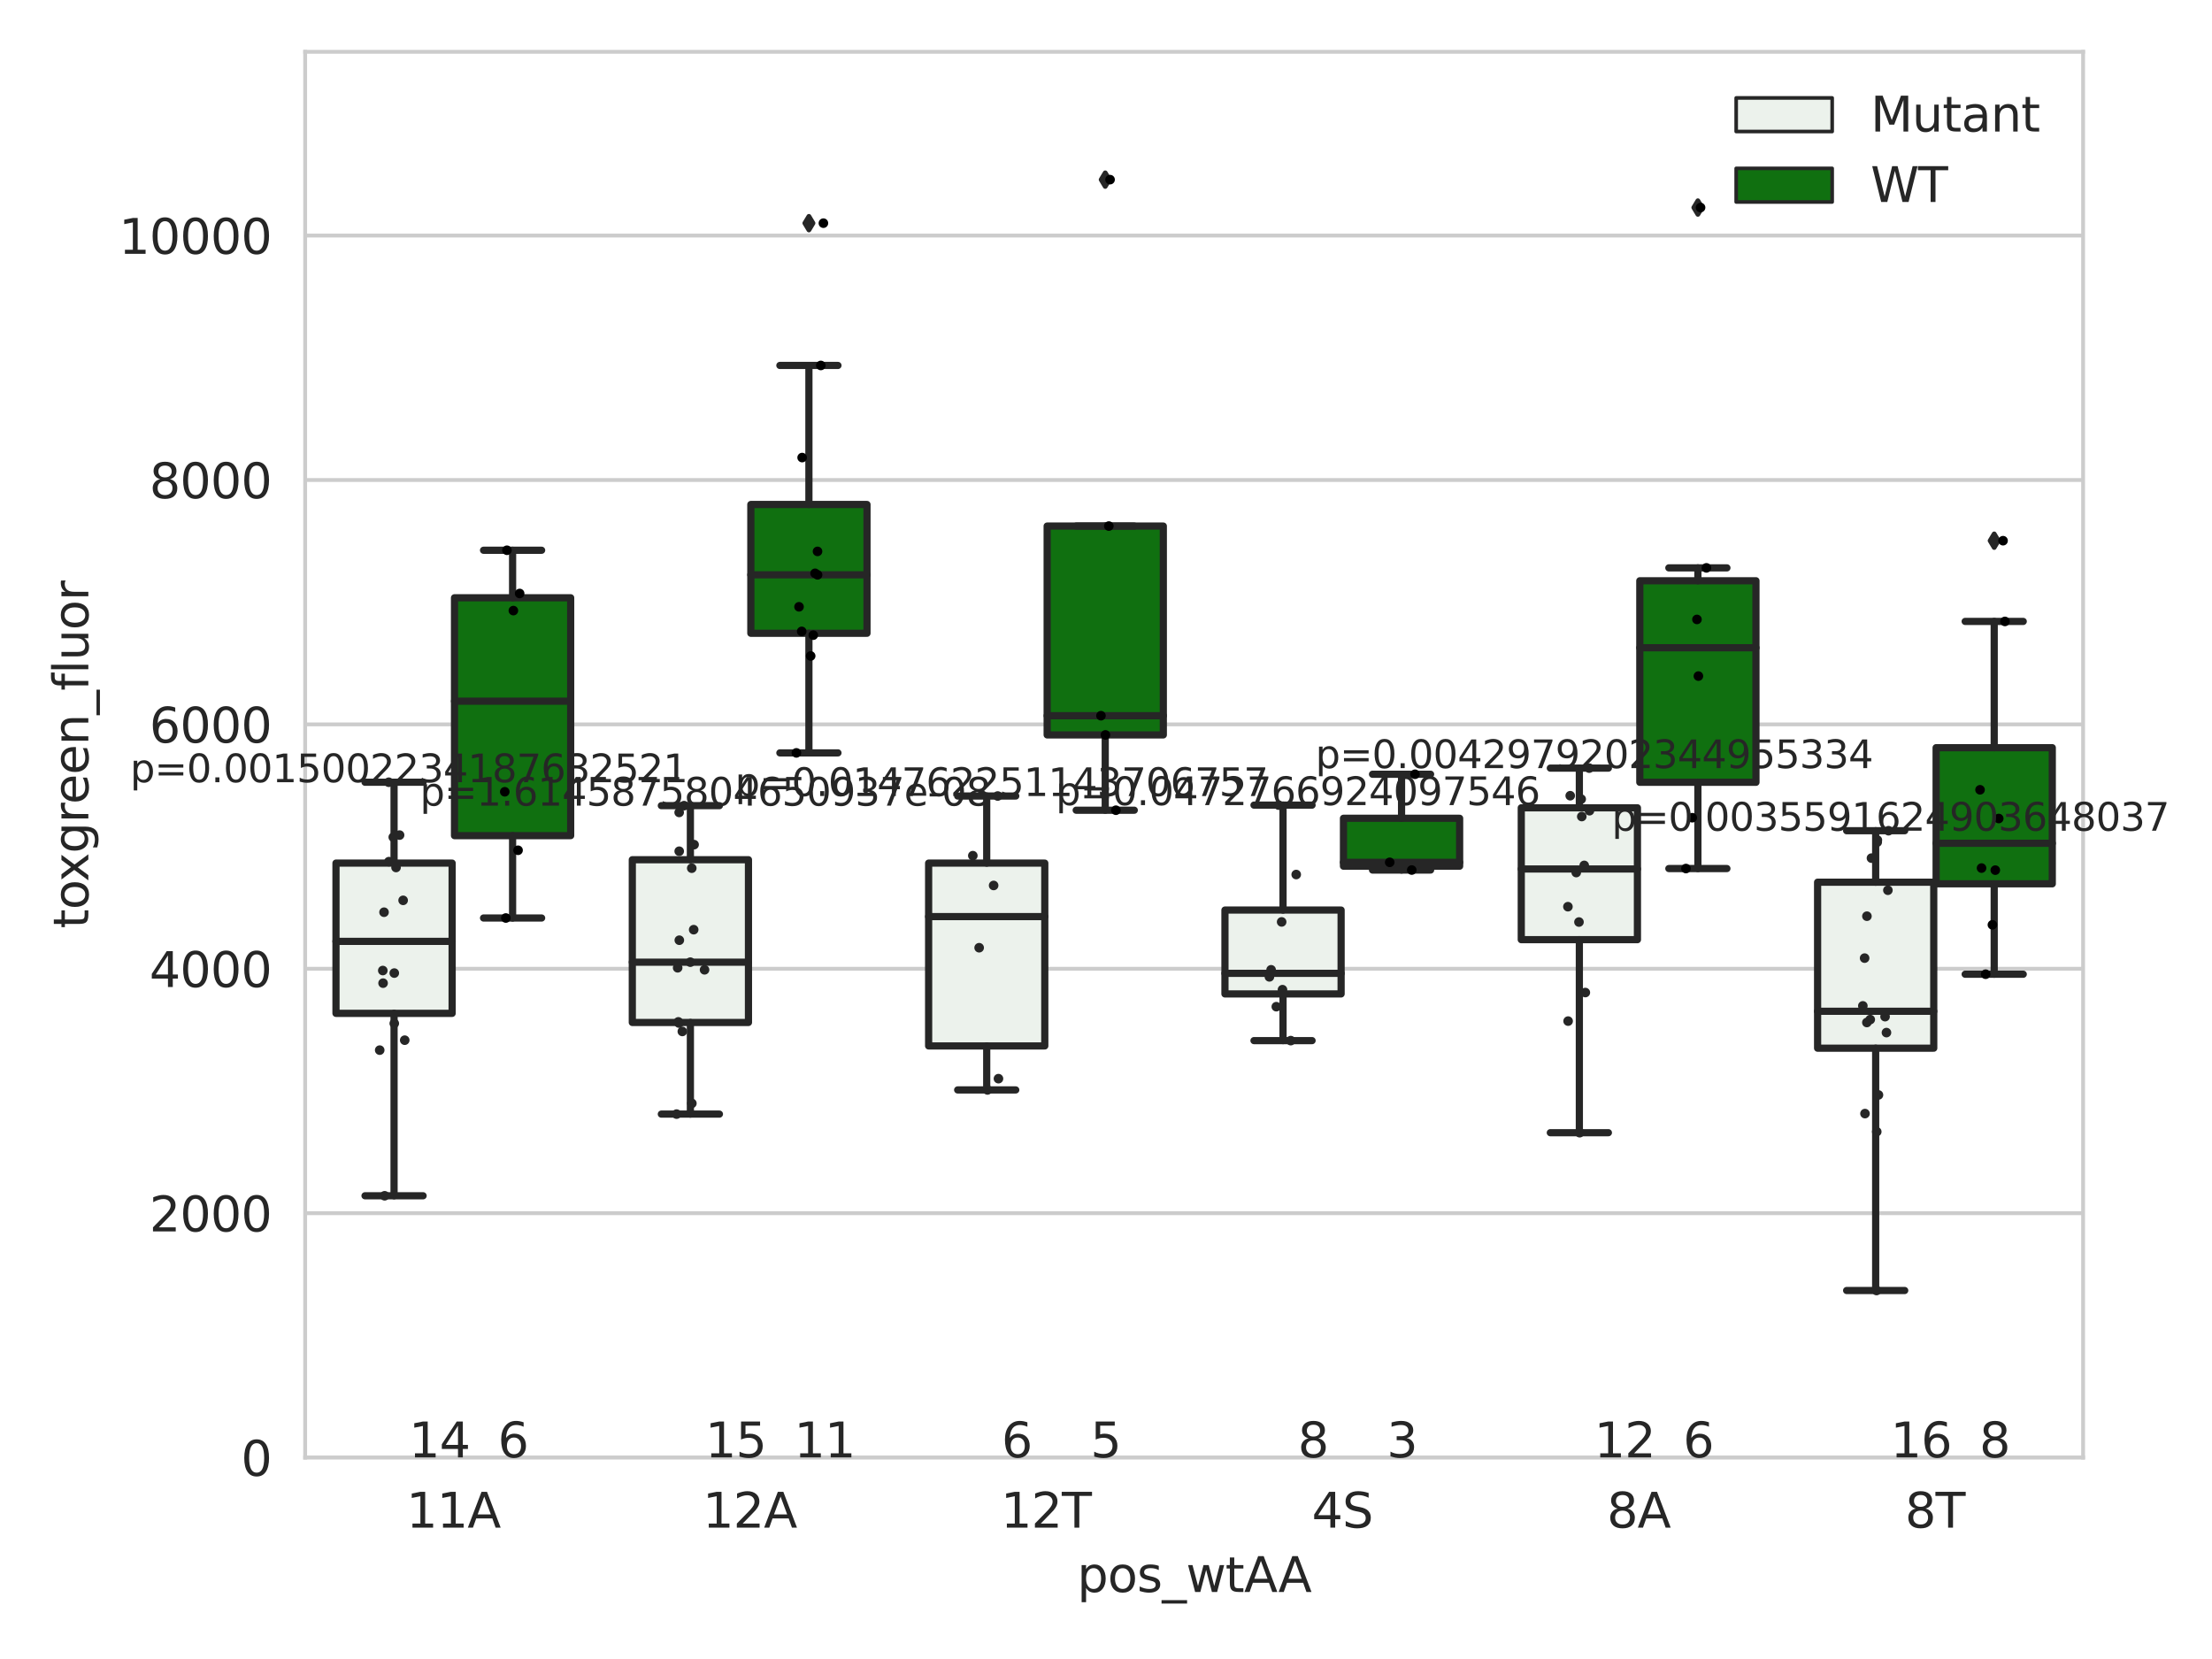 <?xml version="1.0" encoding="utf-8" standalone="no"?>
<!DOCTYPE svg PUBLIC "-//W3C//DTD SVG 1.1//EN"
  "http://www.w3.org/Graphics/SVG/1.1/DTD/svg11.dtd">
<svg xmlns:xlink="http://www.w3.org/1999/xlink" width="460.8pt" height="345.6pt" viewBox="0 0 460.8 345.6" xmlns="http://www.w3.org/2000/svg" version="1.1">
 <defs>
  <style type="text/css">*{stroke-linejoin: round; stroke-linecap: butt}</style>
 </defs>
 <g id="figure_1">
  <g id="patch_1">
   <path d="M 0 345.6 
L 460.8 345.6 
L 460.8 0 
L 0 0 
z
" style="fill: #ffffff"/>
  </g>
  <g id="axes_1">
   <g id="patch_2">
    <path d="M 63.571 303.64 
L 433.948 303.64 
L 433.948 10.8 
L 63.571 10.8 
z
" style="fill: #ffffff"/>
   </g>
   <g id="matplotlib.axis_1">
    <g id="xtick_1">
     <g id="text_1">
      <!-- 11A -->
      <g style="fill: #262626" transform="translate(84.653 318.238)scale(0.1 -0.1)">
       <defs>
        <path id="DejaVuSans-31" d="M 794 531 
L 1825 531 
L 1825 4091 
L 703 3866 
L 703 4441 
L 1819 4666 
L 2450 4666 
L 2450 531 
L 3481 531 
L 3481 0 
L 794 0 
L 794 531 
z
" transform="scale(0.016)"/>
        <path id="DejaVuSans-41" d="M 2188 4044 
L 1331 1722 
L 3047 1722 
L 2188 4044 
z
M 1831 4666 
L 2547 4666 
L 4325 0 
L 3669 0 
L 3244 1197 
L 1141 1197 
L 716 0 
L 50 0 
L 1831 4666 
z
" transform="scale(0.016)"/>
       </defs>
       <use xlink:href="#DejaVuSans-31"/>
       <use xlink:href="#DejaVuSans-31" x="63.623"/>
       <use xlink:href="#DejaVuSans-41" x="127.246"/>
      </g>
     </g>
    </g>
    <g id="xtick_2">
     <g id="text_2">
      <!-- 12A -->
      <g style="fill: #262626" transform="translate(146.383 318.238)scale(0.1 -0.1)">
       <defs>
        <path id="DejaVuSans-32" d="M 1228 531 
L 3431 531 
L 3431 0 
L 469 0 
L 469 531 
Q 828 903 1448 1529 
Q 2069 2156 2228 2338 
Q 2531 2678 2651 2914 
Q 2772 3150 2772 3378 
Q 2772 3750 2511 3984 
Q 2250 4219 1831 4219 
Q 1534 4219 1204 4116 
Q 875 4013 500 3803 
L 500 4441 
Q 881 4594 1212 4672 
Q 1544 4750 1819 4750 
Q 2544 4750 2975 4387 
Q 3406 4025 3406 3419 
Q 3406 3131 3298 2873 
Q 3191 2616 2906 2266 
Q 2828 2175 2409 1742 
Q 1991 1309 1228 531 
z
" transform="scale(0.016)"/>
       </defs>
       <use xlink:href="#DejaVuSans-31"/>
       <use xlink:href="#DejaVuSans-32" x="63.623"/>
       <use xlink:href="#DejaVuSans-41" x="127.246"/>
      </g>
     </g>
    </g>
    <g id="xtick_3">
     <g id="text_3">
      <!-- 12T -->
      <g style="fill: #262626" transform="translate(208.479 318.238)scale(0.1 -0.1)">
       <defs>
        <path id="DejaVuSans-54" d="M -19 4666 
L 3928 4666 
L 3928 4134 
L 2272 4134 
L 2272 0 
L 1638 0 
L 1638 4134 
L -19 4134 
L -19 4666 
z
" transform="scale(0.016)"/>
       </defs>
       <use xlink:href="#DejaVuSans-31"/>
       <use xlink:href="#DejaVuSans-32" x="63.623"/>
       <use xlink:href="#DejaVuSans-54" x="127.246"/>
      </g>
     </g>
    </g>
    <g id="xtick_4">
     <g id="text_4">
      <!-- 4S -->
      <g style="fill: #262626" transform="translate(273.269 318.238)scale(0.1 -0.1)">
       <defs>
        <path id="DejaVuSans-34" d="M 2419 4116 
L 825 1625 
L 2419 1625 
L 2419 4116 
z
M 2253 4666 
L 3047 4666 
L 3047 1625 
L 3713 1625 
L 3713 1100 
L 3047 1100 
L 3047 0 
L 2419 0 
L 2419 1100 
L 313 1100 
L 313 1709 
L 2253 4666 
z
" transform="scale(0.016)"/>
        <path id="DejaVuSans-53" d="M 3425 4513 
L 3425 3897 
Q 3066 4069 2747 4153 
Q 2428 4238 2131 4238 
Q 1616 4238 1336 4038 
Q 1056 3838 1056 3469 
Q 1056 3159 1242 3001 
Q 1428 2844 1947 2747 
L 2328 2669 
Q 3034 2534 3370 2195 
Q 3706 1856 3706 1288 
Q 3706 609 3251 259 
Q 2797 -91 1919 -91 
Q 1588 -91 1214 -16 
Q 841 59 441 206 
L 441 856 
Q 825 641 1194 531 
Q 1563 422 1919 422 
Q 2459 422 2753 634 
Q 3047 847 3047 1241 
Q 3047 1584 2836 1778 
Q 2625 1972 2144 2069 
L 1759 2144 
Q 1053 2284 737 2584 
Q 422 2884 422 3419 
Q 422 4038 858 4394 
Q 1294 4750 2059 4750 
Q 2388 4750 2728 4690 
Q 3069 4631 3425 4513 
z
" transform="scale(0.016)"/>
       </defs>
       <use xlink:href="#DejaVuSans-34"/>
       <use xlink:href="#DejaVuSans-53" x="63.623"/>
      </g>
     </g>
    </g>
    <g id="xtick_5">
     <g id="text_5">
      <!-- 8A -->
      <g style="fill: #262626" transform="translate(334.752 318.238)scale(0.1 -0.1)">
       <defs>
        <path id="DejaVuSans-38" d="M 2034 2216 
Q 1584 2216 1326 1975 
Q 1069 1734 1069 1313 
Q 1069 891 1326 650 
Q 1584 409 2034 409 
Q 2484 409 2743 651 
Q 3003 894 3003 1313 
Q 3003 1734 2745 1975 
Q 2488 2216 2034 2216 
z
M 1403 2484 
Q 997 2584 770 2862 
Q 544 3141 544 3541 
Q 544 4100 942 4425 
Q 1341 4750 2034 4750 
Q 2731 4750 3128 4425 
Q 3525 4100 3525 3541 
Q 3525 3141 3298 2862 
Q 3072 2584 2669 2484 
Q 3125 2378 3379 2068 
Q 3634 1759 3634 1313 
Q 3634 634 3220 271 
Q 2806 -91 2034 -91 
Q 1263 -91 848 271 
Q 434 634 434 1313 
Q 434 1759 690 2068 
Q 947 2378 1403 2484 
z
M 1172 3481 
Q 1172 3119 1398 2916 
Q 1625 2713 2034 2713 
Q 2441 2713 2670 2916 
Q 2900 3119 2900 3481 
Q 2900 3844 2670 4047 
Q 2441 4250 2034 4250 
Q 1625 4250 1398 4047 
Q 1172 3844 1172 3481 
z
" transform="scale(0.016)"/>
       </defs>
       <use xlink:href="#DejaVuSans-38"/>
       <use xlink:href="#DejaVuSans-41" x="63.623"/>
      </g>
     </g>
    </g>
    <g id="xtick_6">
     <g id="text_6">
      <!-- 8T -->
      <g style="fill: #262626" transform="translate(396.848 318.238)scale(0.1 -0.1)">
       <use xlink:href="#DejaVuSans-38"/>
       <use xlink:href="#DejaVuSans-54" x="63.623"/>
      </g>
     </g>
    </g>
    <g id="text_7">
     <!-- pos_wtAA -->
     <g style="fill: #262626" transform="translate(224.394 331.638)scale(0.1 -0.1)">
      <defs>
       <path id="DejaVuSans-70" d="M 1159 525 
L 1159 -1331 
L 581 -1331 
L 581 3500 
L 1159 3500 
L 1159 2969 
Q 1341 3281 1617 3432 
Q 1894 3584 2278 3584 
Q 2916 3584 3314 3078 
Q 3713 2572 3713 1747 
Q 3713 922 3314 415 
Q 2916 -91 2278 -91 
Q 1894 -91 1617 61 
Q 1341 213 1159 525 
z
M 3116 1747 
Q 3116 2381 2855 2742 
Q 2594 3103 2138 3103 
Q 1681 3103 1420 2742 
Q 1159 2381 1159 1747 
Q 1159 1113 1420 752 
Q 1681 391 2138 391 
Q 2594 391 2855 752 
Q 3116 1113 3116 1747 
z
" transform="scale(0.016)"/>
       <path id="DejaVuSans-6f" d="M 1959 3097 
Q 1497 3097 1228 2736 
Q 959 2375 959 1747 
Q 959 1119 1226 758 
Q 1494 397 1959 397 
Q 2419 397 2687 759 
Q 2956 1122 2956 1747 
Q 2956 2369 2687 2733 
Q 2419 3097 1959 3097 
z
M 1959 3584 
Q 2709 3584 3137 3096 
Q 3566 2609 3566 1747 
Q 3566 888 3137 398 
Q 2709 -91 1959 -91 
Q 1206 -91 779 398 
Q 353 888 353 1747 
Q 353 2609 779 3096 
Q 1206 3584 1959 3584 
z
" transform="scale(0.016)"/>
       <path id="DejaVuSans-73" d="M 2834 3397 
L 2834 2853 
Q 2591 2978 2328 3040 
Q 2066 3103 1784 3103 
Q 1356 3103 1142 2972 
Q 928 2841 928 2578 
Q 928 2378 1081 2264 
Q 1234 2150 1697 2047 
L 1894 2003 
Q 2506 1872 2764 1633 
Q 3022 1394 3022 966 
Q 3022 478 2636 193 
Q 2250 -91 1575 -91 
Q 1294 -91 989 -36 
Q 684 19 347 128 
L 347 722 
Q 666 556 975 473 
Q 1284 391 1588 391 
Q 1994 391 2212 530 
Q 2431 669 2431 922 
Q 2431 1156 2273 1281 
Q 2116 1406 1581 1522 
L 1381 1569 
Q 847 1681 609 1914 
Q 372 2147 372 2553 
Q 372 3047 722 3315 
Q 1072 3584 1716 3584 
Q 2034 3584 2315 3537 
Q 2597 3491 2834 3397 
z
" transform="scale(0.016)"/>
       <path id="DejaVuSans-5f" d="M 3263 -1063 
L 3263 -1509 
L -63 -1509 
L -63 -1063 
L 3263 -1063 
z
" transform="scale(0.016)"/>
       <path id="DejaVuSans-77" d="M 269 3500 
L 844 3500 
L 1563 769 
L 2278 3500 
L 2956 3500 
L 3675 769 
L 4391 3500 
L 4966 3500 
L 4050 0 
L 3372 0 
L 2619 2869 
L 1863 0 
L 1184 0 
L 269 3500 
z
" transform="scale(0.016)"/>
       <path id="DejaVuSans-74" d="M 1172 4494 
L 1172 3500 
L 2356 3500 
L 2356 3053 
L 1172 3053 
L 1172 1153 
Q 1172 725 1289 603 
Q 1406 481 1766 481 
L 2356 481 
L 2356 0 
L 1766 0 
Q 1100 0 847 248 
Q 594 497 594 1153 
L 594 3053 
L 172 3053 
L 172 3500 
L 594 3500 
L 594 4494 
L 1172 4494 
z
" transform="scale(0.016)"/>
      </defs>
      <use xlink:href="#DejaVuSans-70"/>
      <use xlink:href="#DejaVuSans-6f" x="63.477"/>
      <use xlink:href="#DejaVuSans-73" x="124.658"/>
      <use xlink:href="#DejaVuSans-5f" x="176.758"/>
      <use xlink:href="#DejaVuSans-77" x="226.758"/>
      <use xlink:href="#DejaVuSans-74" x="308.545"/>
      <use xlink:href="#DejaVuSans-41" x="347.754"/>
      <use xlink:href="#DejaVuSans-41" x="418.912"/>
     </g>
    </g>
   </g>
   <g id="matplotlib.axis_2">
    <g id="ytick_1">
     <g id="line2d_1">
      <path d="M 63.571 303.64 
L 433.948 303.64 
" clip-path="url(#pb159789eec)" style="fill: none; stroke: #cccccc; stroke-width: 0.8; stroke-linecap: round"/>
     </g>
     <g id="text_8">
      <!-- 0 -->
      <g style="fill: #262626" transform="translate(50.209 307.439)scale(0.1 -0.1)">
       <defs>
        <path id="DejaVuSans-30" d="M 2034 4250 
Q 1547 4250 1301 3770 
Q 1056 3291 1056 2328 
Q 1056 1369 1301 889 
Q 1547 409 2034 409 
Q 2525 409 2770 889 
Q 3016 1369 3016 2328 
Q 3016 3291 2770 3770 
Q 2525 4250 2034 4250 
z
M 2034 4750 
Q 2819 4750 3233 4129 
Q 3647 3509 3647 2328 
Q 3647 1150 3233 529 
Q 2819 -91 2034 -91 
Q 1250 -91 836 529 
Q 422 1150 422 2328 
Q 422 3509 836 4129 
Q 1250 4750 2034 4750 
z
" transform="scale(0.016)"/>
       </defs>
       <use xlink:href="#DejaVuSans-30"/>
      </g>
     </g>
    </g>
    <g id="ytick_2">
     <g id="line2d_2">
      <path d="M 63.571 252.727 
L 433.948 252.727 
" clip-path="url(#pb159789eec)" style="fill: none; stroke: #cccccc; stroke-width: 0.8; stroke-linecap: round"/>
     </g>
     <g id="text_9">
      <!-- 2000 -->
      <g style="fill: #262626" transform="translate(31.121 256.526)scale(0.1 -0.1)">
       <use xlink:href="#DejaVuSans-32"/>
       <use xlink:href="#DejaVuSans-30" x="63.623"/>
       <use xlink:href="#DejaVuSans-30" x="127.246"/>
       <use xlink:href="#DejaVuSans-30" x="190.869"/>
      </g>
     </g>
    </g>
    <g id="ytick_3">
     <g id="line2d_3">
      <path d="M 63.571 201.814 
L 433.948 201.814 
" clip-path="url(#pb159789eec)" style="fill: none; stroke: #cccccc; stroke-width: 0.8; stroke-linecap: round"/>
     </g>
     <g id="text_10">
      <!-- 4000 -->
      <g style="fill: #262626" transform="translate(31.121 205.614)scale(0.1 -0.1)">
       <use xlink:href="#DejaVuSans-34"/>
       <use xlink:href="#DejaVuSans-30" x="63.623"/>
       <use xlink:href="#DejaVuSans-30" x="127.246"/>
       <use xlink:href="#DejaVuSans-30" x="190.869"/>
      </g>
     </g>
    </g>
    <g id="ytick_4">
     <g id="line2d_4">
      <path d="M 63.571 150.901 
L 433.948 150.901 
" clip-path="url(#pb159789eec)" style="fill: none; stroke: #cccccc; stroke-width: 0.8; stroke-linecap: round"/>
     </g>
     <g id="text_11">
      <!-- 6000 -->
      <g style="fill: #262626" transform="translate(31.121 154.701)scale(0.1 -0.1)">
       <defs>
        <path id="DejaVuSans-36" d="M 2113 2584 
Q 1688 2584 1439 2293 
Q 1191 2003 1191 1497 
Q 1191 994 1439 701 
Q 1688 409 2113 409 
Q 2538 409 2786 701 
Q 3034 994 3034 1497 
Q 3034 2003 2786 2293 
Q 2538 2584 2113 2584 
z
M 3366 4563 
L 3366 3988 
Q 3128 4100 2886 4159 
Q 2644 4219 2406 4219 
Q 1781 4219 1451 3797 
Q 1122 3375 1075 2522 
Q 1259 2794 1537 2939 
Q 1816 3084 2150 3084 
Q 2853 3084 3261 2657 
Q 3669 2231 3669 1497 
Q 3669 778 3244 343 
Q 2819 -91 2113 -91 
Q 1303 -91 875 529 
Q 447 1150 447 2328 
Q 447 3434 972 4092 
Q 1497 4750 2381 4750 
Q 2619 4750 2861 4703 
Q 3103 4656 3366 4563 
z
" transform="scale(0.016)"/>
       </defs>
       <use xlink:href="#DejaVuSans-36"/>
       <use xlink:href="#DejaVuSans-30" x="63.623"/>
       <use xlink:href="#DejaVuSans-30" x="127.246"/>
       <use xlink:href="#DejaVuSans-30" x="190.869"/>
      </g>
     </g>
    </g>
    <g id="ytick_5">
     <g id="line2d_5">
      <path d="M 63.571 99.989 
L 433.948 99.989 
" clip-path="url(#pb159789eec)" style="fill: none; stroke: #cccccc; stroke-width: 0.8; stroke-linecap: round"/>
     </g>
     <g id="text_12">
      <!-- 8000 -->
      <g style="fill: #262626" transform="translate(31.121 103.788)scale(0.1 -0.1)">
       <use xlink:href="#DejaVuSans-38"/>
       <use xlink:href="#DejaVuSans-30" x="63.623"/>
       <use xlink:href="#DejaVuSans-30" x="127.246"/>
       <use xlink:href="#DejaVuSans-30" x="190.869"/>
      </g>
     </g>
    </g>
    <g id="ytick_6">
     <g id="line2d_6">
      <path d="M 63.571 49.076 
L 433.948 49.076 
" clip-path="url(#pb159789eec)" style="fill: none; stroke: #cccccc; stroke-width: 0.8; stroke-linecap: round"/>
     </g>
     <g id="text_13">
      <!-- 10000 -->
      <g style="fill: #262626" transform="translate(24.759 52.875)scale(0.1 -0.1)">
       <use xlink:href="#DejaVuSans-31"/>
       <use xlink:href="#DejaVuSans-30" x="63.623"/>
       <use xlink:href="#DejaVuSans-30" x="127.246"/>
       <use xlink:href="#DejaVuSans-30" x="190.869"/>
       <use xlink:href="#DejaVuSans-30" x="254.492"/>
      </g>
     </g>
    </g>
    <g id="text_14">
     <!-- toxgreen_fluor -->
     <g style="fill: #262626" transform="translate(18.401 193.415)rotate(-90)scale(0.1 -0.1)">
      <defs>
       <path id="DejaVuSans-78" d="M 3513 3500 
L 2247 1797 
L 3578 0 
L 2900 0 
L 1881 1375 
L 863 0 
L 184 0 
L 1544 1831 
L 300 3500 
L 978 3500 
L 1906 2253 
L 2834 3500 
L 3513 3500 
z
" transform="scale(0.016)"/>
       <path id="DejaVuSans-67" d="M 2906 1791 
Q 2906 2416 2648 2759 
Q 2391 3103 1925 3103 
Q 1463 3103 1205 2759 
Q 947 2416 947 1791 
Q 947 1169 1205 825 
Q 1463 481 1925 481 
Q 2391 481 2648 825 
Q 2906 1169 2906 1791 
z
M 3481 434 
Q 3481 -459 3084 -895 
Q 2688 -1331 1869 -1331 
Q 1566 -1331 1297 -1286 
Q 1028 -1241 775 -1147 
L 775 -588 
Q 1028 -725 1275 -790 
Q 1522 -856 1778 -856 
Q 2344 -856 2625 -561 
Q 2906 -266 2906 331 
L 2906 616 
Q 2728 306 2450 153 
Q 2172 0 1784 0 
Q 1141 0 747 490 
Q 353 981 353 1791 
Q 353 2603 747 3093 
Q 1141 3584 1784 3584 
Q 2172 3584 2450 3431 
Q 2728 3278 2906 2969 
L 2906 3500 
L 3481 3500 
L 3481 434 
z
" transform="scale(0.016)"/>
       <path id="DejaVuSans-72" d="M 2631 2963 
Q 2534 3019 2420 3045 
Q 2306 3072 2169 3072 
Q 1681 3072 1420 2755 
Q 1159 2438 1159 1844 
L 1159 0 
L 581 0 
L 581 3500 
L 1159 3500 
L 1159 2956 
Q 1341 3275 1631 3429 
Q 1922 3584 2338 3584 
Q 2397 3584 2469 3576 
Q 2541 3569 2628 3553 
L 2631 2963 
z
" transform="scale(0.016)"/>
       <path id="DejaVuSans-65" d="M 3597 1894 
L 3597 1613 
L 953 1613 
Q 991 1019 1311 708 
Q 1631 397 2203 397 
Q 2534 397 2845 478 
Q 3156 559 3463 722 
L 3463 178 
Q 3153 47 2828 -22 
Q 2503 -91 2169 -91 
Q 1331 -91 842 396 
Q 353 884 353 1716 
Q 353 2575 817 3079 
Q 1281 3584 2069 3584 
Q 2775 3584 3186 3129 
Q 3597 2675 3597 1894 
z
M 3022 2063 
Q 3016 2534 2758 2815 
Q 2500 3097 2075 3097 
Q 1594 3097 1305 2825 
Q 1016 2553 972 2059 
L 3022 2063 
z
" transform="scale(0.016)"/>
       <path id="DejaVuSans-6e" d="M 3513 2113 
L 3513 0 
L 2938 0 
L 2938 2094 
Q 2938 2591 2744 2837 
Q 2550 3084 2163 3084 
Q 1697 3084 1428 2787 
Q 1159 2491 1159 1978 
L 1159 0 
L 581 0 
L 581 3500 
L 1159 3500 
L 1159 2956 
Q 1366 3272 1645 3428 
Q 1925 3584 2291 3584 
Q 2894 3584 3203 3211 
Q 3513 2838 3513 2113 
z
" transform="scale(0.016)"/>
       <path id="DejaVuSans-66" d="M 2375 4863 
L 2375 4384 
L 1825 4384 
Q 1516 4384 1395 4259 
Q 1275 4134 1275 3809 
L 1275 3500 
L 2222 3500 
L 2222 3053 
L 1275 3053 
L 1275 0 
L 697 0 
L 697 3053 
L 147 3053 
L 147 3500 
L 697 3500 
L 697 3744 
Q 697 4328 969 4595 
Q 1241 4863 1831 4863 
L 2375 4863 
z
" transform="scale(0.016)"/>
       <path id="DejaVuSans-6c" d="M 603 4863 
L 1178 4863 
L 1178 0 
L 603 0 
L 603 4863 
z
" transform="scale(0.016)"/>
       <path id="DejaVuSans-75" d="M 544 1381 
L 544 3500 
L 1119 3500 
L 1119 1403 
Q 1119 906 1312 657 
Q 1506 409 1894 409 
Q 2359 409 2629 706 
Q 2900 1003 2900 1516 
L 2900 3500 
L 3475 3500 
L 3475 0 
L 2900 0 
L 2900 538 
Q 2691 219 2414 64 
Q 2138 -91 1772 -91 
Q 1169 -91 856 284 
Q 544 659 544 1381 
z
M 1991 3584 
L 1991 3584 
z
" transform="scale(0.016)"/>
      </defs>
      <use xlink:href="#DejaVuSans-74"/>
      <use xlink:href="#DejaVuSans-6f" x="39.209"/>
      <use xlink:href="#DejaVuSans-78" x="97.266"/>
      <use xlink:href="#DejaVuSans-67" x="156.445"/>
      <use xlink:href="#DejaVuSans-72" x="219.922"/>
      <use xlink:href="#DejaVuSans-65" x="258.785"/>
      <use xlink:href="#DejaVuSans-65" x="320.309"/>
      <use xlink:href="#DejaVuSans-6e" x="381.832"/>
      <use xlink:href="#DejaVuSans-5f" x="445.211"/>
      <use xlink:href="#DejaVuSans-66" x="495.211"/>
      <use xlink:href="#DejaVuSans-6c" x="530.416"/>
      <use xlink:href="#DejaVuSans-75" x="558.199"/>
      <use xlink:href="#DejaVuSans-6f" x="621.578"/>
      <use xlink:href="#DejaVuSans-72" x="682.76"/>
     </g>
    </g>
   </g>
   <g id="patch_3">
    <path d="M 69.991 211.102 
L 94.189 211.102 
L 94.189 179.801 
L 69.991 179.801 
L 69.991 211.102 
z
" clip-path="url(#pb159789eec)" style="fill: #ecf2ec; stroke: #262626; stroke-width: 1.5; stroke-linejoin: miter"/>
   </g>
   <g id="patch_4">
    <path d="M 94.683 174.08 
L 118.881 174.08 
L 118.881 124.526 
L 94.683 124.526 
L 94.683 174.08 
z
" clip-path="url(#pb159789eec)" style="fill: #107010; stroke: #262626; stroke-width: 1.5; stroke-linejoin: miter"/>
   </g>
   <g id="patch_5">
    <path d="M 131.721 212.998 
L 155.919 212.998 
L 155.919 179.094 
L 131.721 179.094 
L 131.721 212.998 
z
" clip-path="url(#pb159789eec)" style="fill: #ecf2ec; stroke: #262626; stroke-width: 1.5; stroke-linejoin: miter"/>
   </g>
   <g id="patch_6">
    <path d="M 156.412 131.921 
L 180.61 131.921 
L 180.61 105.093 
L 156.412 105.093 
L 156.412 131.921 
z
" clip-path="url(#pb159789eec)" style="fill: #107010; stroke: #262626; stroke-width: 1.5; stroke-linejoin: miter"/>
   </g>
   <g id="patch_7">
    <path d="M 193.45 217.886 
L 217.648 217.886 
L 217.648 179.802 
L 193.45 179.802 
L 193.45 217.886 
z
" clip-path="url(#pb159789eec)" style="fill: #ecf2ec; stroke: #262626; stroke-width: 1.5; stroke-linejoin: miter"/>
   </g>
   <g id="patch_8">
    <path d="M 218.142 153.094 
L 242.34 153.094 
L 242.34 109.589 
L 218.142 109.589 
L 218.142 153.094 
z
" clip-path="url(#pb159789eec)" style="fill: #107010; stroke: #262626; stroke-width: 1.5; stroke-linejoin: miter"/>
   </g>
   <g id="patch_9">
    <path d="M 255.18 207.053 
L 279.378 207.053 
L 279.378 189.583 
L 255.18 189.583 
L 255.18 207.053 
z
" clip-path="url(#pb159789eec)" style="fill: #ecf2ec; stroke: #262626; stroke-width: 1.5; stroke-linejoin: miter"/>
   </g>
   <g id="patch_10">
    <path d="M 279.871 180.441 
L 304.069 180.441 
L 304.069 170.463 
L 279.871 170.463 
L 279.871 180.441 
z
" clip-path="url(#pb159789eec)" style="fill: #107010; stroke: #262626; stroke-width: 1.5; stroke-linejoin: miter"/>
   </g>
   <g id="patch_11">
    <path d="M 316.909 195.75 
L 341.107 195.75 
L 341.107 168.282 
L 316.909 168.282 
L 316.909 195.75 
z
" clip-path="url(#pb159789eec)" style="fill: #ecf2ec; stroke: #262626; stroke-width: 1.5; stroke-linejoin: miter"/>
   </g>
   <g id="patch_12">
    <path d="M 341.601 162.968 
L 365.799 162.968 
L 365.799 120.982 
L 341.601 120.982 
L 341.601 162.968 
z
" clip-path="url(#pb159789eec)" style="fill: #107010; stroke: #262626; stroke-width: 1.5; stroke-linejoin: miter"/>
   </g>
   <g id="patch_13">
    <path d="M 378.639 218.355 
L 402.836 218.355 
L 402.836 183.781 
L 378.639 183.781 
L 378.639 218.355 
z
" clip-path="url(#pb159789eec)" style="fill: #ecf2ec; stroke: #262626; stroke-width: 1.5; stroke-linejoin: miter"/>
   </g>
   <g id="patch_14">
    <path d="M 403.33 184.115 
L 427.528 184.115 
L 427.528 155.76 
L 403.33 155.76 
L 403.33 184.115 
z
" clip-path="url(#pb159789eec)" style="fill: #107010; stroke: #262626; stroke-width: 1.5; stroke-linejoin: miter"/>
   </g>
   <g id="patch_15">
    <path d="M 94.436 303.64 
L 94.436 303.64 
L 94.436 303.64 
L 94.436 303.64 
z
" clip-path="url(#pb159789eec)" style="fill: #ecf2ec; stroke: #262626; stroke-width: 0.75; stroke-linejoin: miter"/>
   </g>
   <g id="patch_16">
    <path d="M 94.436 303.64 
L 94.436 303.64 
L 94.436 303.64 
L 94.436 303.64 
z
" clip-path="url(#pb159789eec)" style="fill: #107010; stroke: #262626; stroke-width: 0.75; stroke-linejoin: miter"/>
   </g>
   <g id="PathCollection_1"/>
   <g id="PathCollection_2"/>
   <g id="line2d_7">
    <path d="M 82.09 211.102 
L 82.09 249.101 
" clip-path="url(#pb159789eec)" style="fill: none; stroke: #262626; stroke-width: 1.5; stroke-linecap: round"/>
   </g>
   <g id="line2d_8">
    <path d="M 82.09 179.801 
L 82.09 162.954 
" clip-path="url(#pb159789eec)" style="fill: none; stroke: #262626; stroke-width: 1.5; stroke-linecap: round"/>
   </g>
   <g id="line2d_9">
    <path d="M 76.041 249.101 
L 88.14 249.101 
" clip-path="url(#pb159789eec)" style="fill: none; stroke: #262626; stroke-width: 1.5; stroke-linecap: round"/>
   </g>
   <g id="line2d_10">
    <path d="M 76.041 162.954 
L 88.14 162.954 
" clip-path="url(#pb159789eec)" style="fill: none; stroke: #262626; stroke-width: 1.5; stroke-linecap: round"/>
   </g>
   <g id="line2d_11"/>
   <g id="line2d_12">
    <path d="M 106.782 174.08 
L 106.782 191.238 
" clip-path="url(#pb159789eec)" style="fill: none; stroke: #262626; stroke-width: 1.5; stroke-linecap: round"/>
   </g>
   <g id="line2d_13">
    <path d="M 106.782 124.526 
L 106.782 114.629 
" clip-path="url(#pb159789eec)" style="fill: none; stroke: #262626; stroke-width: 1.5; stroke-linecap: round"/>
   </g>
   <g id="line2d_14">
    <path d="M 100.732 191.238 
L 112.831 191.238 
" clip-path="url(#pb159789eec)" style="fill: none; stroke: #262626; stroke-width: 1.5; stroke-linecap: round"/>
   </g>
   <g id="line2d_15">
    <path d="M 100.732 114.629 
L 112.831 114.629 
" clip-path="url(#pb159789eec)" style="fill: none; stroke: #262626; stroke-width: 1.5; stroke-linecap: round"/>
   </g>
   <g id="line2d_16"/>
   <g id="line2d_17">
    <path d="M 143.82 212.998 
L 143.82 232.088 
" clip-path="url(#pb159789eec)" style="fill: none; stroke: #262626; stroke-width: 1.5; stroke-linecap: round"/>
   </g>
   <g id="line2d_18">
    <path d="M 143.82 179.094 
L 143.82 167.833 
" clip-path="url(#pb159789eec)" style="fill: none; stroke: #262626; stroke-width: 1.5; stroke-linecap: round"/>
   </g>
   <g id="line2d_19">
    <path d="M 137.77 232.088 
L 149.869 232.088 
" clip-path="url(#pb159789eec)" style="fill: none; stroke: #262626; stroke-width: 1.5; stroke-linecap: round"/>
   </g>
   <g id="line2d_20">
    <path d="M 137.77 167.833 
L 149.869 167.833 
" clip-path="url(#pb159789eec)" style="fill: none; stroke: #262626; stroke-width: 1.5; stroke-linecap: round"/>
   </g>
   <g id="line2d_21"/>
   <g id="line2d_22">
    <path d="M 168.511 131.921 
L 168.511 156.839 
" clip-path="url(#pb159789eec)" style="fill: none; stroke: #262626; stroke-width: 1.5; stroke-linecap: round"/>
   </g>
   <g id="line2d_23">
    <path d="M 168.511 105.093 
L 168.511 76.129 
" clip-path="url(#pb159789eec)" style="fill: none; stroke: #262626; stroke-width: 1.5; stroke-linecap: round"/>
   </g>
   <g id="line2d_24">
    <path d="M 162.462 156.839 
L 174.561 156.839 
" clip-path="url(#pb159789eec)" style="fill: none; stroke: #262626; stroke-width: 1.5; stroke-linecap: round"/>
   </g>
   <g id="line2d_25">
    <path d="M 162.462 76.129 
L 174.561 76.129 
" clip-path="url(#pb159789eec)" style="fill: none; stroke: #262626; stroke-width: 1.5; stroke-linecap: round"/>
   </g>
   <g id="line2d_26">
    <defs>
     <path id="m3aa55fc3b0" d="M -0 1.414 
L 0.849 0 
L 0 -1.414 
L -0.849 -0 
z
" style="stroke: #262626; stroke-linejoin: miter"/>
    </defs>
    <g clip-path="url(#pb159789eec)">
     <use xlink:href="#m3aa55fc3b0" x="168.511" y="46.489" style="fill: #262626; stroke: #262626; stroke-linejoin: miter"/>
    </g>
   </g>
   <g id="line2d_27">
    <path d="M 205.549 217.886 
L 205.549 227.052 
" clip-path="url(#pb159789eec)" style="fill: none; stroke: #262626; stroke-width: 1.5; stroke-linecap: round"/>
   </g>
   <g id="line2d_28">
    <path d="M 205.549 179.802 
L 205.549 165.824 
" clip-path="url(#pb159789eec)" style="fill: none; stroke: #262626; stroke-width: 1.5; stroke-linecap: round"/>
   </g>
   <g id="line2d_29">
    <path d="M 199.5 227.052 
L 211.599 227.052 
" clip-path="url(#pb159789eec)" style="fill: none; stroke: #262626; stroke-width: 1.5; stroke-linecap: round"/>
   </g>
   <g id="line2d_30">
    <path d="M 199.5 165.824 
L 211.599 165.824 
" clip-path="url(#pb159789eec)" style="fill: none; stroke: #262626; stroke-width: 1.5; stroke-linecap: round"/>
   </g>
   <g id="line2d_31"/>
   <g id="line2d_32">
    <path d="M 230.241 153.094 
L 230.241 168.783 
" clip-path="url(#pb159789eec)" style="fill: none; stroke: #262626; stroke-width: 1.5; stroke-linecap: round"/>
   </g>
   <g id="line2d_33">
    <path d="M 230.241 109.589 
L 230.241 109.589 
" clip-path="url(#pb159789eec)" style="fill: none; stroke: #262626; stroke-width: 1.5; stroke-linecap: round"/>
   </g>
   <g id="line2d_34">
    <path d="M 224.191 168.783 
L 236.29 168.783 
" clip-path="url(#pb159789eec)" style="fill: none; stroke: #262626; stroke-width: 1.5; stroke-linecap: round"/>
   </g>
   <g id="line2d_35">
    <path d="M 224.191 109.589 
L 236.29 109.589 
" clip-path="url(#pb159789eec)" style="fill: none; stroke: #262626; stroke-width: 1.5; stroke-linecap: round"/>
   </g>
   <g id="line2d_36">
    <g clip-path="url(#pb159789eec)">
     <use xlink:href="#m3aa55fc3b0" x="230.241" y="37.422" style="fill: #262626; stroke: #262626; stroke-linejoin: miter"/>
    </g>
   </g>
   <g id="line2d_37">
    <path d="M 267.279 207.053 
L 267.279 216.78 
" clip-path="url(#pb159789eec)" style="fill: none; stroke: #262626; stroke-width: 1.5; stroke-linecap: round"/>
   </g>
   <g id="line2d_38">
    <path d="M 267.279 189.583 
L 267.279 167.721 
" clip-path="url(#pb159789eec)" style="fill: none; stroke: #262626; stroke-width: 1.5; stroke-linecap: round"/>
   </g>
   <g id="line2d_39">
    <path d="M 261.229 216.78 
L 273.328 216.78 
" clip-path="url(#pb159789eec)" style="fill: none; stroke: #262626; stroke-width: 1.5; stroke-linecap: round"/>
   </g>
   <g id="line2d_40">
    <path d="M 261.229 167.721 
L 273.328 167.721 
" clip-path="url(#pb159789eec)" style="fill: none; stroke: #262626; stroke-width: 1.5; stroke-linecap: round"/>
   </g>
   <g id="line2d_41"/>
   <g id="line2d_42">
    <path d="M 291.97 180.441 
L 291.97 181.245 
" clip-path="url(#pb159789eec)" style="fill: none; stroke: #262626; stroke-width: 1.5; stroke-linecap: round"/>
   </g>
   <g id="line2d_43">
    <path d="M 291.97 170.463 
L 291.97 161.29 
" clip-path="url(#pb159789eec)" style="fill: none; stroke: #262626; stroke-width: 1.5; stroke-linecap: round"/>
   </g>
   <g id="line2d_44">
    <path d="M 285.921 181.245 
L 298.02 181.245 
" clip-path="url(#pb159789eec)" style="fill: none; stroke: #262626; stroke-width: 1.5; stroke-linecap: round"/>
   </g>
   <g id="line2d_45">
    <path d="M 285.921 161.29 
L 298.02 161.29 
" clip-path="url(#pb159789eec)" style="fill: none; stroke: #262626; stroke-width: 1.5; stroke-linecap: round"/>
   </g>
   <g id="line2d_46"/>
   <g id="line2d_47">
    <path d="M 329.008 195.75 
L 329.008 235.961 
" clip-path="url(#pb159789eec)" style="fill: none; stroke: #262626; stroke-width: 1.5; stroke-linecap: round"/>
   </g>
   <g id="line2d_48">
    <path d="M 329.008 168.282 
L 329.008 160.012 
" clip-path="url(#pb159789eec)" style="fill: none; stroke: #262626; stroke-width: 1.5; stroke-linecap: round"/>
   </g>
   <g id="line2d_49">
    <path d="M 322.959 235.961 
L 335.057 235.961 
" clip-path="url(#pb159789eec)" style="fill: none; stroke: #262626; stroke-width: 1.5; stroke-linecap: round"/>
   </g>
   <g id="line2d_50">
    <path d="M 322.959 160.012 
L 335.057 160.012 
" clip-path="url(#pb159789eec)" style="fill: none; stroke: #262626; stroke-width: 1.5; stroke-linecap: round"/>
   </g>
   <g id="line2d_51"/>
   <g id="line2d_52">
    <path d="M 353.7 162.968 
L 353.7 180.935 
" clip-path="url(#pb159789eec)" style="fill: none; stroke: #262626; stroke-width: 1.5; stroke-linecap: round"/>
   </g>
   <g id="line2d_53">
    <path d="M 353.7 120.982 
L 353.7 118.297 
" clip-path="url(#pb159789eec)" style="fill: none; stroke: #262626; stroke-width: 1.5; stroke-linecap: round"/>
   </g>
   <g id="line2d_54">
    <path d="M 347.65 180.935 
L 359.749 180.935 
" clip-path="url(#pb159789eec)" style="fill: none; stroke: #262626; stroke-width: 1.5; stroke-linecap: round"/>
   </g>
   <g id="line2d_55">
    <path d="M 347.65 118.297 
L 359.749 118.297 
" clip-path="url(#pb159789eec)" style="fill: none; stroke: #262626; stroke-width: 1.5; stroke-linecap: round"/>
   </g>
   <g id="line2d_56">
    <g clip-path="url(#pb159789eec)">
     <use xlink:href="#m3aa55fc3b0" x="353.7" y="43.237" style="fill: #262626; stroke: #262626; stroke-linejoin: miter"/>
    </g>
   </g>
   <g id="line2d_57">
    <path d="M 390.737 218.355 
L 390.737 268.836 
" clip-path="url(#pb159789eec)" style="fill: none; stroke: #262626; stroke-width: 1.5; stroke-linecap: round"/>
   </g>
   <g id="line2d_58">
    <path d="M 390.737 183.781 
L 390.737 173.054 
" clip-path="url(#pb159789eec)" style="fill: none; stroke: #262626; stroke-width: 1.5; stroke-linecap: round"/>
   </g>
   <g id="line2d_59">
    <path d="M 384.688 268.836 
L 396.787 268.836 
" clip-path="url(#pb159789eec)" style="fill: none; stroke: #262626; stroke-width: 1.5; stroke-linecap: round"/>
   </g>
   <g id="line2d_60">
    <path d="M 384.688 173.054 
L 396.787 173.054 
" clip-path="url(#pb159789eec)" style="fill: none; stroke: #262626; stroke-width: 1.5; stroke-linecap: round"/>
   </g>
   <g id="line2d_61"/>
   <g id="line2d_62">
    <path d="M 415.429 184.115 
L 415.429 202.948 
" clip-path="url(#pb159789eec)" style="fill: none; stroke: #262626; stroke-width: 1.5; stroke-linecap: round"/>
   </g>
   <g id="line2d_63">
    <path d="M 415.429 155.76 
L 415.429 129.454 
" clip-path="url(#pb159789eec)" style="fill: none; stroke: #262626; stroke-width: 1.5; stroke-linecap: round"/>
   </g>
   <g id="line2d_64">
    <path d="M 409.38 202.948 
L 421.479 202.948 
" clip-path="url(#pb159789eec)" style="fill: none; stroke: #262626; stroke-width: 1.5; stroke-linecap: round"/>
   </g>
   <g id="line2d_65">
    <path d="M 409.38 129.454 
L 421.479 129.454 
" clip-path="url(#pb159789eec)" style="fill: none; stroke: #262626; stroke-width: 1.5; stroke-linecap: round"/>
   </g>
   <g id="line2d_66">
    <g clip-path="url(#pb159789eec)">
     <use xlink:href="#m3aa55fc3b0" x="415.429" y="112.636" style="fill: #262626; stroke: #262626; stroke-linejoin: miter"/>
    </g>
   </g>
   <g id="line2d_67">
    <path d="M 69.991 196.106 
L 94.189 196.106 
" clip-path="url(#pb159789eec)" style="fill: none; stroke: #262626; stroke-width: 1.5; stroke-linecap: round"/>
   </g>
   <g id="line2d_68">
    <path d="M 94.683 146.07 
L 118.881 146.07 
" clip-path="url(#pb159789eec)" style="fill: none; stroke: #262626; stroke-width: 1.5; stroke-linecap: round"/>
   </g>
   <g id="line2d_69">
    <path d="M 131.721 200.437 
L 155.919 200.437 
" clip-path="url(#pb159789eec)" style="fill: none; stroke: #262626; stroke-width: 1.5; stroke-linecap: round"/>
   </g>
   <g id="line2d_70">
    <path d="M 156.412 119.747 
L 180.61 119.747 
" clip-path="url(#pb159789eec)" style="fill: none; stroke: #262626; stroke-width: 1.5; stroke-linecap: round"/>
   </g>
   <g id="line2d_71">
    <path d="M 193.45 190.943 
L 217.648 190.943 
" clip-path="url(#pb159789eec)" style="fill: none; stroke: #262626; stroke-width: 1.5; stroke-linecap: round"/>
   </g>
   <g id="line2d_72">
    <path d="M 218.142 149.096 
L 242.34 149.096 
" clip-path="url(#pb159789eec)" style="fill: none; stroke: #262626; stroke-width: 1.5; stroke-linecap: round"/>
   </g>
   <g id="line2d_73">
    <path d="M 255.18 202.763 
L 279.378 202.763 
" clip-path="url(#pb159789eec)" style="fill: none; stroke: #262626; stroke-width: 1.5; stroke-linecap: round"/>
   </g>
   <g id="line2d_74">
    <path d="M 279.871 179.636 
L 304.069 179.636 
" clip-path="url(#pb159789eec)" style="fill: none; stroke: #262626; stroke-width: 1.5; stroke-linecap: round"/>
   </g>
   <g id="line2d_75">
    <path d="M 316.909 181.022 
L 341.107 181.022 
" clip-path="url(#pb159789eec)" style="fill: none; stroke: #262626; stroke-width: 1.5; stroke-linecap: round"/>
   </g>
   <g id="line2d_76">
    <path d="M 341.601 134.94 
L 365.799 134.94 
" clip-path="url(#pb159789eec)" style="fill: none; stroke: #262626; stroke-width: 1.5; stroke-linecap: round"/>
   </g>
   <g id="line2d_77">
    <path d="M 378.639 210.666 
L 402.836 210.666 
" clip-path="url(#pb159789eec)" style="fill: none; stroke: #262626; stroke-width: 1.5; stroke-linecap: round"/>
   </g>
   <g id="line2d_78">
    <path d="M 403.33 175.673 
L 427.528 175.673 
" clip-path="url(#pb159789eec)" style="fill: none; stroke: #262626; stroke-width: 1.5; stroke-linecap: round"/>
   </g>
   <g id="patch_17">
    <path d="M 63.571 303.64 
L 63.571 10.8 
" style="fill: none; stroke: #cccccc; stroke-width: 0.8; stroke-linejoin: miter; stroke-linecap: square"/>
   </g>
   <g id="patch_18">
    <path d="M 433.948 303.64 
L 433.948 10.8 
" style="fill: none; stroke: #cccccc; stroke-width: 0.8; stroke-linejoin: miter; stroke-linecap: square"/>
   </g>
   <g id="patch_19">
    <path d="M 63.571 303.64 
L 433.948 303.64 
" style="fill: none; stroke: #cccccc; stroke-width: 0.8; stroke-linejoin: miter; stroke-linecap: square"/>
   </g>
   <g id="patch_20">
    <path d="M 63.571 10.8 
L 433.948 10.8 
" style="fill: none; stroke: #cccccc; stroke-width: 0.8; stroke-linejoin: miter; stroke-linecap: square"/>
   </g>
   <g id="PathCollection_3">
    <defs>
     <path id="C0_0_d0039690ce" d="M 0 1 
C 0.265 1 0.52 0.895 0.707 0.707 
C 0.895 0.52 1 0.265 1 -0 
C 1 -0.265 0.895 -0.52 0.707 -0.707 
C 0.52 -0.895 0.265 -1 0 -1 
C -0.265 -1 -0.52 -0.895 -0.707 -0.707 
C -0.895 -0.52 -1 -0.265 -1 0 
C -1 0.265 -0.895 0.52 -0.707 0.707 
C -0.52 0.895 -0.265 1 0 1 
z
"/>
    </defs>
    <g clip-path="url(#pb159789eec)">
     <use xlink:href="#C0_0_d0039690ce" x="79.802" y="204.808" style="fill: #262626"/>
    </g>
    <g clip-path="url(#pb159789eec)">
     <use xlink:href="#C0_0_d0039690ce" x="83.24" y="173.966" style="fill: #262626"/>
    </g>
    <g clip-path="url(#pb159789eec)">
     <use xlink:href="#C0_0_d0039690ce" x="80.99" y="162.954" style="fill: #262626"/>
    </g>
    <g clip-path="url(#pb159789eec)">
     <use xlink:href="#C0_0_d0039690ce" x="82.136" y="213.2" style="fill: #262626"/>
    </g>
    <g clip-path="url(#pb159789eec)">
     <use xlink:href="#C0_0_d0039690ce" x="82.503" y="180.713" style="fill: #262626"/>
    </g>
    <g clip-path="url(#pb159789eec)">
     <use xlink:href="#C0_0_d0039690ce" x="81.015" y="179.497" style="fill: #262626"/>
    </g>
    <g clip-path="url(#pb159789eec)">
     <use xlink:href="#C0_0_d0039690ce" x="83.98" y="187.558" style="fill: #262626"/>
    </g>
    <g clip-path="url(#pb159789eec)">
     <use xlink:href="#C0_0_d0039690ce" x="84.312" y="216.689" style="fill: #262626"/>
    </g>
    <g clip-path="url(#pb159789eec)">
     <use xlink:href="#C0_0_d0039690ce" x="82.136" y="202.71" style="fill: #262626"/>
    </g>
    <g clip-path="url(#pb159789eec)">
     <use xlink:href="#C0_0_d0039690ce" x="79.1" y="218.763" style="fill: #262626"/>
    </g>
    <g clip-path="url(#pb159789eec)">
     <use xlink:href="#C0_0_d0039690ce" x="80.131" y="249.101" style="fill: #262626"/>
    </g>
    <g clip-path="url(#pb159789eec)">
     <use xlink:href="#C0_0_d0039690ce" x="79.743" y="202.18" style="fill: #262626"/>
    </g>
    <g clip-path="url(#pb159789eec)">
     <use xlink:href="#C0_0_d0039690ce" x="80.002" y="190.032" style="fill: #262626"/>
    </g>
    <g clip-path="url(#pb159789eec)">
     <use xlink:href="#C0_0_d0039690ce" x="81.927" y="174.397" style="fill: #262626"/>
    </g>
   </g>
   <g id="PathCollection_4">
    <defs>
     <path id="C1_0_787d739f4c" d="M 0 1 
C 0.265 1 0.52 0.895 0.707 0.707 
C 0.895 0.52 1 0.265 1 -0 
C 1 -0.265 0.895 -0.52 0.707 -0.707 
C 0.52 -0.895 0.265 -1 0 -1 
C -0.265 -1 -0.52 -0.895 -0.707 -0.707 
C -0.895 -0.52 -1 -0.265 -1 0 
C -1 0.265 -0.895 0.52 -0.707 0.707 
C -0.52 0.895 -0.265 1 0 1 
z
"/>
    </defs>
    <g clip-path="url(#pb159789eec)">
     <use xlink:href="#C1_0_787d739f4c" x="106.946" y="127.199"/>
    </g>
    <g clip-path="url(#pb159789eec)">
     <use xlink:href="#C1_0_787d739f4c" x="105.38" y="191.238"/>
    </g>
    <g clip-path="url(#pb159789eec)">
     <use xlink:href="#C1_0_787d739f4c" x="105.153" y="164.942"/>
    </g>
    <g clip-path="url(#pb159789eec)">
     <use xlink:href="#C1_0_787d739f4c" x="107.92" y="177.127"/>
    </g>
    <g clip-path="url(#pb159789eec)">
     <use xlink:href="#C1_0_787d739f4c" x="108.252" y="123.635"/>
    </g>
    <g clip-path="url(#pb159789eec)">
     <use xlink:href="#C1_0_787d739f4c" x="105.606" y="114.629"/>
    </g>
   </g>
   <g id="PathCollection_5">
    <defs>
     <path id="C2_0_9244888a11" d="M 0 1 
C 0.265 1 0.52 0.895 0.707 0.707 
C 0.895 0.52 1 0.265 1 -0 
C 1 -0.265 0.895 -0.52 0.707 -0.707 
C 0.52 -0.895 0.265 -1 0 -1 
C -0.265 -1 -0.52 -0.895 -0.707 -0.707 
C -0.895 -0.52 -1 -0.265 -1 0 
C -1 0.265 -0.895 0.52 -0.707 0.707 
C -0.52 0.895 -0.265 1 0 1 
z
"/>
    </defs>
    <g clip-path="url(#pb159789eec)">
     <use xlink:href="#C2_0_9244888a11" x="143.805" y="200.437" style="fill: #262626"/>
    </g>
    <g clip-path="url(#pb159789eec)">
     <use xlink:href="#C2_0_9244888a11" x="142.144" y="214.869" style="fill: #262626"/>
    </g>
    <g clip-path="url(#pb159789eec)">
     <use xlink:href="#C2_0_9244888a11" x="142.502" y="167.833" style="fill: #262626"/>
    </g>
    <g clip-path="url(#pb159789eec)">
     <use xlink:href="#C2_0_9244888a11" x="140.947" y="232.088" style="fill: #262626"/>
    </g>
    <g clip-path="url(#pb159789eec)">
     <use xlink:href="#C2_0_9244888a11" x="141.516" y="195.864" style="fill: #262626"/>
    </g>
    <g clip-path="url(#pb159789eec)">
     <use xlink:href="#C2_0_9244888a11" x="146.771" y="202.026" style="fill: #262626"/>
    </g>
    <g clip-path="url(#pb159789eec)">
     <use xlink:href="#C2_0_9244888a11" x="144.507" y="193.667" style="fill: #262626"/>
    </g>
    <g clip-path="url(#pb159789eec)">
     <use xlink:href="#C2_0_9244888a11" x="144.106" y="180.86" style="fill: #262626"/>
    </g>
    <g clip-path="url(#pb159789eec)">
     <use xlink:href="#C2_0_9244888a11" x="144.593" y="175.955" style="fill: #262626"/>
    </g>
    <g clip-path="url(#pb159789eec)">
     <use xlink:href="#C2_0_9244888a11" x="144.129" y="229.851" style="fill: #262626"/>
    </g>
    <g clip-path="url(#pb159789eec)">
     <use xlink:href="#C2_0_9244888a11" x="141.169" y="201.607" style="fill: #262626"/>
    </g>
    <g clip-path="url(#pb159789eec)">
     <use xlink:href="#C2_0_9244888a11" x="141.315" y="212.874" style="fill: #262626"/>
    </g>
    <g clip-path="url(#pb159789eec)">
     <use xlink:href="#C2_0_9244888a11" x="141.492" y="177.327" style="fill: #262626"/>
    </g>
    <g clip-path="url(#pb159789eec)">
     <use xlink:href="#C2_0_9244888a11" x="141.443" y="213.121" style="fill: #262626"/>
    </g>
    <g clip-path="url(#pb159789eec)">
     <use xlink:href="#C2_0_9244888a11" x="141.484" y="169.244" style="fill: #262626"/>
    </g>
   </g>
   <g id="PathCollection_6">
    <defs>
     <path id="C3_0_80fe7f3c16" d="M 0 1 
C 0.265 1 0.52 0.895 0.707 0.707 
C 0.895 0.52 1 0.265 1 -0 
C 1 -0.265 0.895 -0.52 0.707 -0.707 
C 0.52 -0.895 0.265 -1 0 -1 
C -0.265 -1 -0.52 -0.895 -0.707 -0.707 
C -0.895 -0.52 -1 -0.265 -1 0 
C -1 0.265 -0.895 0.52 -0.707 0.707 
C -0.52 0.895 -0.265 1 0 1 
z
"/>
    </defs>
    <g clip-path="url(#pb159789eec)">
     <use xlink:href="#C3_0_80fe7f3c16" x="171.531" y="46.489"/>
    </g>
    <g clip-path="url(#pb159789eec)">
     <use xlink:href="#C3_0_80fe7f3c16" x="169.42" y="132.314"/>
    </g>
    <g clip-path="url(#pb159789eec)">
     <use xlink:href="#C3_0_80fe7f3c16" x="170.317" y="119.747"/>
    </g>
    <g clip-path="url(#pb159789eec)">
     <use xlink:href="#C3_0_80fe7f3c16" x="169.796" y="119.43"/>
    </g>
    <g clip-path="url(#pb159789eec)">
     <use xlink:href="#C3_0_80fe7f3c16" x="166.451" y="126.406"/>
    </g>
    <g clip-path="url(#pb159789eec)">
     <use xlink:href="#C3_0_80fe7f3c16" x="167.01" y="131.529"/>
    </g>
    <g clip-path="url(#pb159789eec)">
     <use xlink:href="#C3_0_80fe7f3c16" x="170.305" y="114.865"/>
    </g>
    <g clip-path="url(#pb159789eec)">
     <use xlink:href="#C3_0_80fe7f3c16" x="170.992" y="76.129"/>
    </g>
    <g clip-path="url(#pb159789eec)">
     <use xlink:href="#C3_0_80fe7f3c16" x="167.102" y="95.32"/>
    </g>
    <g clip-path="url(#pb159789eec)">
     <use xlink:href="#C3_0_80fe7f3c16" x="165.903" y="156.839"/>
    </g>
    <g clip-path="url(#pb159789eec)">
     <use xlink:href="#C3_0_80fe7f3c16" x="168.878" y="136.652"/>
    </g>
   </g>
   <g id="PathCollection_7">
    <defs>
     <path id="C4_0_9021c2cf94" d="M 0 1 
C 0.265 1 0.52 0.895 0.707 0.707 
C 0.895 0.52 1 0.265 1 -0 
C 1 -0.265 0.895 -0.52 0.707 -0.707 
C 0.52 -0.895 0.265 -1 0 -1 
C -0.265 -1 -0.52 -0.895 -0.707 -0.707 
C -0.895 -0.52 -1 -0.265 -1 0 
C -1 0.265 -0.895 0.52 -0.707 0.707 
C -0.52 0.895 -0.265 1 0 1 
z
"/>
    </defs>
    <g clip-path="url(#pb159789eec)">
     <use xlink:href="#C4_0_9021c2cf94" x="207.998" y="224.705" style="fill: #262626"/>
    </g>
    <g clip-path="url(#pb159789eec)">
     <use xlink:href="#C4_0_9021c2cf94" x="202.657" y="178.251" style="fill: #262626"/>
    </g>
    <g clip-path="url(#pb159789eec)">
     <use xlink:href="#C4_0_9021c2cf94" x="207.843" y="165.824" style="fill: #262626"/>
    </g>
    <g clip-path="url(#pb159789eec)">
     <use xlink:href="#C4_0_9021c2cf94" x="206.991" y="184.458" style="fill: #262626"/>
    </g>
    <g clip-path="url(#pb159789eec)">
     <use xlink:href="#C4_0_9021c2cf94" x="203.975" y="197.428" style="fill: #262626"/>
    </g>
    <g clip-path="url(#pb159789eec)">
     <use xlink:href="#C4_0_9021c2cf94" x="205.714" y="227.052" style="fill: #262626"/>
    </g>
   </g>
   <g id="PathCollection_8">
    <defs>
     <path id="C5_0_afc266f9fa" d="M 0 1 
C 0.265 1 0.52 0.895 0.707 0.707 
C 0.895 0.52 1 0.265 1 -0 
C 1 -0.265 0.895 -0.52 0.707 -0.707 
C 0.52 -0.895 0.265 -1 0 -1 
C -0.265 -1 -0.52 -0.895 -0.707 -0.707 
C -0.895 -0.52 -1 -0.265 -1 0 
C -1 0.265 -0.895 0.52 -0.707 0.707 
C -0.52 0.895 -0.265 1 0 1 
z
"/>
    </defs>
    <g clip-path="url(#pb159789eec)">
     <use xlink:href="#C5_0_afc266f9fa" x="230.284" y="153.094"/>
    </g>
    <g clip-path="url(#pb159789eec)">
     <use xlink:href="#C5_0_afc266f9fa" x="231.247" y="37.422"/>
    </g>
    <g clip-path="url(#pb159789eec)">
     <use xlink:href="#C5_0_afc266f9fa" x="230.989" y="109.589"/>
    </g>
    <g clip-path="url(#pb159789eec)">
     <use xlink:href="#C5_0_afc266f9fa" x="232.463" y="168.783"/>
    </g>
    <g clip-path="url(#pb159789eec)">
     <use xlink:href="#C5_0_afc266f9fa" x="229.351" y="149.096"/>
    </g>
   </g>
   <g id="PathCollection_9">
    <defs>
     <path id="C6_0_0a6a8d4080" d="M 0 1 
C 0.265 1 0.52 0.895 0.707 0.707 
C 0.895 0.52 1 0.265 1 -0 
C 1 -0.265 0.895 -0.52 0.707 -0.707 
C 0.52 -0.895 0.265 -1 0 -1 
C -0.265 -1 -0.52 -0.895 -0.707 -0.707 
C -0.895 -0.52 -1 -0.265 -1 0 
C -1 0.265 -0.895 0.52 -0.707 0.707 
C -0.52 0.895 -0.265 1 0 1 
z
"/>
    </defs>
    <g clip-path="url(#pb159789eec)">
     <use xlink:href="#C6_0_0a6a8d4080" x="265.88" y="209.711" style="fill: #262626"/>
    </g>
    <g clip-path="url(#pb159789eec)">
     <use xlink:href="#C6_0_0a6a8d4080" x="270.025" y="182.181" style="fill: #262626"/>
    </g>
    <g clip-path="url(#pb159789eec)">
     <use xlink:href="#C6_0_0a6a8d4080" x="268.887" y="216.78" style="fill: #262626"/>
    </g>
    <g clip-path="url(#pb159789eec)">
     <use xlink:href="#C6_0_0a6a8d4080" x="264.796" y="202.029" style="fill: #262626"/>
    </g>
    <g clip-path="url(#pb159789eec)">
     <use xlink:href="#C6_0_0a6a8d4080" x="264.444" y="203.498" style="fill: #262626"/>
    </g>
    <g clip-path="url(#pb159789eec)">
     <use xlink:href="#C6_0_0a6a8d4080" x="267.164" y="206.167" style="fill: #262626"/>
    </g>
    <g clip-path="url(#pb159789eec)">
     <use xlink:href="#C6_0_0a6a8d4080" x="266.367" y="167.721" style="fill: #262626"/>
    </g>
    <g clip-path="url(#pb159789eec)">
     <use xlink:href="#C6_0_0a6a8d4080" x="266.99" y="192.05" style="fill: #262626"/>
    </g>
   </g>
   <g id="PathCollection_10">
    <defs>
     <path id="C7_0_6be70fb817" d="M 0 1 
C 0.265 1 0.52 0.895 0.707 0.707 
C 0.895 0.52 1 0.265 1 -0 
C 1 -0.265 0.895 -0.52 0.707 -0.707 
C 0.52 -0.895 0.265 -1 0 -1 
C -0.265 -1 -0.52 -0.895 -0.707 -0.707 
C -0.895 -0.52 -1 -0.265 -1 0 
C -1 0.265 -0.895 0.52 -0.707 0.707 
C -0.52 0.895 -0.265 1 0 1 
z
"/>
    </defs>
    <g clip-path="url(#pb159789eec)">
     <use xlink:href="#C7_0_6be70fb817" x="289.501" y="179.636"/>
    </g>
    <g clip-path="url(#pb159789eec)">
     <use xlink:href="#C7_0_6be70fb817" x="294.092" y="181.245"/>
    </g>
    <g clip-path="url(#pb159789eec)">
     <use xlink:href="#C7_0_6be70fb817" x="294.774" y="161.29"/>
    </g>
   </g>
   <g id="PathCollection_11">
    <defs>
     <path id="C8_0_739b859c3a" d="M 0 1 
C 0.265 1 0.52 0.895 0.707 0.707 
C 0.895 0.52 1 0.265 1 -0 
C 1 -0.265 0.895 -0.52 0.707 -0.707 
C 0.52 -0.895 0.265 -1 0 -1 
C -0.265 -1 -0.52 -0.895 -0.707 -0.707 
C -0.895 -0.52 -1 -0.265 -1 0 
C -1 0.265 -0.895 0.52 -0.707 0.707 
C -0.52 0.895 -0.265 1 0 1 
z
"/>
    </defs>
    <g clip-path="url(#pb159789eec)">
     <use xlink:href="#C8_0_739b859c3a" x="331.061" y="160.012" style="fill: #262626"/>
    </g>
    <g clip-path="url(#pb159789eec)">
     <use xlink:href="#C8_0_739b859c3a" x="329.391" y="166.476" style="fill: #262626"/>
    </g>
    <g clip-path="url(#pb159789eec)">
     <use xlink:href="#C8_0_739b859c3a" x="326.668" y="212.714" style="fill: #262626"/>
    </g>
    <g clip-path="url(#pb159789eec)">
     <use xlink:href="#C8_0_739b859c3a" x="328.929" y="192.078" style="fill: #262626"/>
    </g>
    <g clip-path="url(#pb159789eec)">
     <use xlink:href="#C8_0_739b859c3a" x="330.253" y="206.765" style="fill: #262626"/>
    </g>
    <g clip-path="url(#pb159789eec)">
     <use xlink:href="#C8_0_739b859c3a" x="331.118" y="168.884" style="fill: #262626"/>
    </g>
    <g clip-path="url(#pb159789eec)">
     <use xlink:href="#C8_0_739b859c3a" x="327.108" y="165.761" style="fill: #262626"/>
    </g>
    <g clip-path="url(#pb159789eec)">
     <use xlink:href="#C8_0_739b859c3a" x="329.512" y="170.099" style="fill: #262626"/>
    </g>
    <g clip-path="url(#pb159789eec)">
     <use xlink:href="#C8_0_739b859c3a" x="330.024" y="180.276" style="fill: #262626"/>
    </g>
    <g clip-path="url(#pb159789eec)">
     <use xlink:href="#C8_0_739b859c3a" x="328.363" y="181.767" style="fill: #262626"/>
    </g>
    <g clip-path="url(#pb159789eec)">
     <use xlink:href="#C8_0_739b859c3a" x="326.626" y="188.88" style="fill: #262626"/>
    </g>
    <g clip-path="url(#pb159789eec)">
     <use xlink:href="#C8_0_739b859c3a" x="329.07" y="235.961" style="fill: #262626"/>
    </g>
   </g>
   <g id="PathCollection_12">
    <defs>
     <path id="C9_0_30bc503b40" d="M 0 1 
C 0.265 1 0.52 0.895 0.707 0.707 
C 0.895 0.52 1 0.265 1 -0 
C 1 -0.265 0.895 -0.52 0.707 -0.707 
C 0.52 -0.895 0.265 -1 0 -1 
C -0.265 -1 -0.52 -0.895 -0.707 -0.707 
C -0.895 -0.52 -1 -0.265 -1 0 
C -1 0.265 -0.895 0.52 -0.707 0.707 
C -0.52 0.895 -0.265 1 0 1 
z
"/>
    </defs>
    <g clip-path="url(#pb159789eec)">
     <use xlink:href="#C9_0_30bc503b40" x="355.476" y="118.297"/>
    </g>
    <g clip-path="url(#pb159789eec)">
     <use xlink:href="#C9_0_30bc503b40" x="353.507" y="129.038"/>
    </g>
    <g clip-path="url(#pb159789eec)">
     <use xlink:href="#C9_0_30bc503b40" x="353.809" y="140.841"/>
    </g>
    <g clip-path="url(#pb159789eec)">
     <use xlink:href="#C9_0_30bc503b40" x="352.528" y="170.343"/>
    </g>
    <g clip-path="url(#pb159789eec)">
     <use xlink:href="#C9_0_30bc503b40" x="354.258" y="43.237"/>
    </g>
    <g clip-path="url(#pb159789eec)">
     <use xlink:href="#C9_0_30bc503b40" x="351.216" y="180.935"/>
    </g>
   </g>
   <g id="PathCollection_13">
    <defs>
     <path id="Ca_0_e3e7898a33" d="M 0 1 
C 0.265 1 0.52 0.895 0.707 0.707 
C 0.895 0.52 1 0.265 1 -0 
C 1 -0.265 0.895 -0.52 0.707 -0.707 
C 0.52 -0.895 0.265 -1 0 -1 
C -0.265 -1 -0.52 -0.895 -0.707 -0.707 
C -0.895 -0.52 -1 -0.265 -1 0 
C -1 0.265 -0.895 0.52 -0.707 0.707 
C -0.52 0.895 -0.265 1 0 1 
z
"/>
    </defs>
    <g clip-path="url(#pb159789eec)">
     <use xlink:href="#Ca_0_e3e7898a33" x="391.318" y="228.095" style="fill: #262626"/>
    </g>
    <g clip-path="url(#pb159789eec)">
     <use xlink:href="#Ca_0_e3e7898a33" x="392.984" y="215.108" style="fill: #262626"/>
    </g>
    <g clip-path="url(#pb159789eec)">
     <use xlink:href="#Ca_0_e3e7898a33" x="389.608" y="212.392" style="fill: #262626"/>
    </g>
    <g clip-path="url(#pb159789eec)">
     <use xlink:href="#Ca_0_e3e7898a33" x="388.914" y="190.86" style="fill: #262626"/>
    </g>
    <g clip-path="url(#pb159789eec)">
     <use xlink:href="#Ca_0_e3e7898a33" x="390.919" y="268.836" style="fill: #262626"/>
    </g>
    <g clip-path="url(#pb159789eec)">
     <use xlink:href="#Ca_0_e3e7898a33" x="393.414" y="173.054" style="fill: #262626"/>
    </g>
    <g clip-path="url(#pb159789eec)">
     <use xlink:href="#Ca_0_e3e7898a33" x="388.435" y="199.593" style="fill: #262626"/>
    </g>
    <g clip-path="url(#pb159789eec)">
     <use xlink:href="#Ca_0_e3e7898a33" x="391.062" y="175.441" style="fill: #262626"/>
    </g>
    <g clip-path="url(#pb159789eec)">
     <use xlink:href="#Ca_0_e3e7898a33" x="389.861" y="178.762" style="fill: #262626"/>
    </g>
    <g clip-path="url(#pb159789eec)">
     <use xlink:href="#Ca_0_e3e7898a33" x="393.282" y="185.453" style="fill: #262626"/>
    </g>
    <g clip-path="url(#pb159789eec)">
     <use xlink:href="#Ca_0_e3e7898a33" x="390.96" y="235.759" style="fill: #262626"/>
    </g>
    <g clip-path="url(#pb159789eec)">
     <use xlink:href="#Ca_0_e3e7898a33" x="391.09" y="174.997" style="fill: #262626"/>
    </g>
    <g clip-path="url(#pb159789eec)">
     <use xlink:href="#Ca_0_e3e7898a33" x="388.904" y="213.004" style="fill: #262626"/>
    </g>
    <g clip-path="url(#pb159789eec)">
     <use xlink:href="#Ca_0_e3e7898a33" x="388.512" y="231.982" style="fill: #262626"/>
    </g>
    <g clip-path="url(#pb159789eec)">
     <use xlink:href="#Ca_0_e3e7898a33" x="388.065" y="209.543" style="fill: #262626"/>
    </g>
    <g clip-path="url(#pb159789eec)">
     <use xlink:href="#Ca_0_e3e7898a33" x="392.694" y="211.788" style="fill: #262626"/>
    </g>
   </g>
   <g id="PathCollection_14">
    <defs>
     <path id="Cb_0_5562d5c653" d="M 0 1 
C 0.265 1 0.52 0.895 0.707 0.707 
C 0.895 0.52 1 0.265 1 -0 
C 1 -0.265 0.895 -0.52 0.707 -0.707 
C 0.52 -0.895 0.265 -1 0 -1 
C -0.265 -1 -0.52 -0.895 -0.707 -0.707 
C -0.895 -0.52 -1 -0.265 -1 0 
C -1 0.265 -0.895 0.52 -0.707 0.707 
C -0.52 0.895 -0.265 1 0 1 
z
"/>
    </defs>
    <g clip-path="url(#pb159789eec)">
     <use xlink:href="#Cb_0_5562d5c653" x="415.056" y="192.656"/>
    </g>
    <g clip-path="url(#pb159789eec)">
     <use xlink:href="#Cb_0_5562d5c653" x="415.658" y="181.268"/>
    </g>
    <g clip-path="url(#pb159789eec)">
     <use xlink:href="#Cb_0_5562d5c653" x="412.478" y="164.529"/>
    </g>
    <g clip-path="url(#pb159789eec)">
     <use xlink:href="#Cb_0_5562d5c653" x="416.374" y="170.511"/>
    </g>
    <g clip-path="url(#pb159789eec)">
     <use xlink:href="#Cb_0_5562d5c653" x="417.271" y="112.636"/>
    </g>
    <g clip-path="url(#pb159789eec)">
     <use xlink:href="#Cb_0_5562d5c653" x="417.665" y="129.454"/>
    </g>
    <g clip-path="url(#pb159789eec)">
     <use xlink:href="#Cb_0_5562d5c653" x="412.792" y="180.835"/>
    </g>
    <g clip-path="url(#pb159789eec)">
     <use xlink:href="#Cb_0_5562d5c653" x="413.646" y="202.948"/>
    </g>
   </g>
   <g id="text_15">
    <!-- 14 -->
    <g style="fill: #262626" transform="translate(85.177 303.598)scale(0.1 -0.1)">
     <use xlink:href="#DejaVuSans-31"/>
     <use xlink:href="#DejaVuSans-34" x="63.623"/>
    </g>
   </g>
   <g id="text_16">
    <!-- p=0.0015002234187632521 -->
    <g style="fill: #262626" transform="translate(27.114 162.953)scale(0.08 -0.08)">
     <defs>
      <path id="DejaVuSans-3d" d="M 678 2906 
L 4684 2906 
L 4684 2381 
L 678 2381 
L 678 2906 
z
M 678 1631 
L 4684 1631 
L 4684 1100 
L 678 1100 
L 678 1631 
z
" transform="scale(0.016)"/>
      <path id="DejaVuSans-2e" d="M 684 794 
L 1344 794 
L 1344 0 
L 684 0 
L 684 794 
z
" transform="scale(0.016)"/>
      <path id="DejaVuSans-35" d="M 691 4666 
L 3169 4666 
L 3169 4134 
L 1269 4134 
L 1269 2991 
Q 1406 3038 1543 3061 
Q 1681 3084 1819 3084 
Q 2600 3084 3056 2656 
Q 3513 2228 3513 1497 
Q 3513 744 3044 326 
Q 2575 -91 1722 -91 
Q 1428 -91 1123 -41 
Q 819 9 494 109 
L 494 744 
Q 775 591 1075 516 
Q 1375 441 1709 441 
Q 2250 441 2565 725 
Q 2881 1009 2881 1497 
Q 2881 1984 2565 2268 
Q 2250 2553 1709 2553 
Q 1456 2553 1204 2497 
Q 953 2441 691 2322 
L 691 4666 
z
" transform="scale(0.016)"/>
      <path id="DejaVuSans-33" d="M 2597 2516 
Q 3050 2419 3304 2112 
Q 3559 1806 3559 1356 
Q 3559 666 3084 287 
Q 2609 -91 1734 -91 
Q 1441 -91 1130 -33 
Q 819 25 488 141 
L 488 750 
Q 750 597 1062 519 
Q 1375 441 1716 441 
Q 2309 441 2620 675 
Q 2931 909 2931 1356 
Q 2931 1769 2642 2001 
Q 2353 2234 1838 2234 
L 1294 2234 
L 1294 2753 
L 1863 2753 
Q 2328 2753 2575 2939 
Q 2822 3125 2822 3475 
Q 2822 3834 2567 4026 
Q 2313 4219 1838 4219 
Q 1578 4219 1281 4162 
Q 984 4106 628 3988 
L 628 4550 
Q 988 4650 1302 4700 
Q 1616 4750 1894 4750 
Q 2613 4750 3031 4423 
Q 3450 4097 3450 3541 
Q 3450 3153 3228 2886 
Q 3006 2619 2597 2516 
z
" transform="scale(0.016)"/>
      <path id="DejaVuSans-37" d="M 525 4666 
L 3525 4666 
L 3525 4397 
L 1831 0 
L 1172 0 
L 2766 4134 
L 525 4134 
L 525 4666 
z
" transform="scale(0.016)"/>
     </defs>
     <use xlink:href="#DejaVuSans-70"/>
     <use xlink:href="#DejaVuSans-3d" x="63.477"/>
     <use xlink:href="#DejaVuSans-30" x="147.266"/>
     <use xlink:href="#DejaVuSans-2e" x="210.889"/>
     <use xlink:href="#DejaVuSans-30" x="242.676"/>
     <use xlink:href="#DejaVuSans-30" x="306.299"/>
     <use xlink:href="#DejaVuSans-31" x="369.922"/>
     <use xlink:href="#DejaVuSans-35" x="433.545"/>
     <use xlink:href="#DejaVuSans-30" x="497.168"/>
     <use xlink:href="#DejaVuSans-30" x="560.791"/>
     <use xlink:href="#DejaVuSans-32" x="624.414"/>
     <use xlink:href="#DejaVuSans-32" x="688.037"/>
     <use xlink:href="#DejaVuSans-33" x="751.66"/>
     <use xlink:href="#DejaVuSans-34" x="815.283"/>
     <use xlink:href="#DejaVuSans-31" x="878.906"/>
     <use xlink:href="#DejaVuSans-38" x="942.529"/>
     <use xlink:href="#DejaVuSans-37" x="1006.152"/>
     <use xlink:href="#DejaVuSans-36" x="1069.775"/>
     <use xlink:href="#DejaVuSans-33" x="1133.398"/>
     <use xlink:href="#DejaVuSans-32" x="1197.021"/>
     <use xlink:href="#DejaVuSans-35" x="1260.645"/>
     <use xlink:href="#DejaVuSans-32" x="1324.268"/>
     <use xlink:href="#DejaVuSans-31" x="1387.891"/>
    </g>
   </g>
   <g id="text_17">
    <!-- 6 -->
    <g style="fill: #262626" transform="translate(103.695 303.598)scale(0.1 -0.1)">
     <use xlink:href="#DejaVuSans-36"/>
    </g>
   </g>
   <g id="text_18">
    <!-- 15 -->
    <g style="fill: #262626" transform="translate(146.906 303.598)scale(0.1 -0.1)">
     <use xlink:href="#DejaVuSans-31"/>
     <use xlink:href="#DejaVuSans-35" x="63.623"/>
    </g>
   </g>
   <g id="text_19">
    <!-- p=1.6145875804650937e-08 -->
    <g style="fill: #262626" transform="translate(87.484 167.831)scale(0.08 -0.08)">
     <defs>
      <path id="DejaVuSans-39" d="M 703 97 
L 703 672 
Q 941 559 1184 500 
Q 1428 441 1663 441 
Q 2288 441 2617 861 
Q 2947 1281 2994 2138 
Q 2813 1869 2534 1725 
Q 2256 1581 1919 1581 
Q 1219 1581 811 2004 
Q 403 2428 403 3163 
Q 403 3881 828 4315 
Q 1253 4750 1959 4750 
Q 2769 4750 3195 4129 
Q 3622 3509 3622 2328 
Q 3622 1225 3098 567 
Q 2575 -91 1691 -91 
Q 1453 -91 1209 -44 
Q 966 3 703 97 
z
M 1959 2075 
Q 2384 2075 2632 2365 
Q 2881 2656 2881 3163 
Q 2881 3666 2632 3958 
Q 2384 4250 1959 4250 
Q 1534 4250 1286 3958 
Q 1038 3666 1038 3163 
Q 1038 2656 1286 2365 
Q 1534 2075 1959 2075 
z
" transform="scale(0.016)"/>
      <path id="DejaVuSans-2d" d="M 313 2009 
L 1997 2009 
L 1997 1497 
L 313 1497 
L 313 2009 
z
" transform="scale(0.016)"/>
     </defs>
     <use xlink:href="#DejaVuSans-70"/>
     <use xlink:href="#DejaVuSans-3d" x="63.477"/>
     <use xlink:href="#DejaVuSans-31" x="147.266"/>
     <use xlink:href="#DejaVuSans-2e" x="210.889"/>
     <use xlink:href="#DejaVuSans-36" x="242.676"/>
     <use xlink:href="#DejaVuSans-31" x="306.299"/>
     <use xlink:href="#DejaVuSans-34" x="369.922"/>
     <use xlink:href="#DejaVuSans-35" x="433.545"/>
     <use xlink:href="#DejaVuSans-38" x="497.168"/>
     <use xlink:href="#DejaVuSans-37" x="560.791"/>
     <use xlink:href="#DejaVuSans-35" x="624.414"/>
     <use xlink:href="#DejaVuSans-38" x="688.037"/>
     <use xlink:href="#DejaVuSans-30" x="751.66"/>
     <use xlink:href="#DejaVuSans-34" x="815.283"/>
     <use xlink:href="#DejaVuSans-36" x="878.906"/>
     <use xlink:href="#DejaVuSans-35" x="942.529"/>
     <use xlink:href="#DejaVuSans-30" x="1006.152"/>
     <use xlink:href="#DejaVuSans-39" x="1069.775"/>
     <use xlink:href="#DejaVuSans-33" x="1133.398"/>
     <use xlink:href="#DejaVuSans-37" x="1197.021"/>
     <use xlink:href="#DejaVuSans-65" x="1260.645"/>
     <use xlink:href="#DejaVuSans-2d" x="1322.168"/>
     <use xlink:href="#DejaVuSans-30" x="1358.252"/>
     <use xlink:href="#DejaVuSans-38" x="1421.875"/>
    </g>
   </g>
   <g id="text_20">
    <!-- 11 -->
    <g style="fill: #262626" transform="translate(165.425 303.598)scale(0.1 -0.1)">
     <use xlink:href="#DejaVuSans-31"/>
     <use xlink:href="#DejaVuSans-31" x="63.623"/>
    </g>
   </g>
   <g id="text_21">
    <!-- 6 -->
    <g style="fill: #262626" transform="translate(208.636 303.598)scale(0.1 -0.1)">
     <use xlink:href="#DejaVuSans-36"/>
    </g>
   </g>
   <g id="text_22">
    <!-- p=0.014762251143706757 -->
    <g style="fill: #262626" transform="translate(153.118 165.822)scale(0.08 -0.08)">
     <use xlink:href="#DejaVuSans-70"/>
     <use xlink:href="#DejaVuSans-3d" x="63.477"/>
     <use xlink:href="#DejaVuSans-30" x="147.266"/>
     <use xlink:href="#DejaVuSans-2e" x="210.889"/>
     <use xlink:href="#DejaVuSans-30" x="242.676"/>
     <use xlink:href="#DejaVuSans-31" x="306.299"/>
     <use xlink:href="#DejaVuSans-34" x="369.922"/>
     <use xlink:href="#DejaVuSans-37" x="433.545"/>
     <use xlink:href="#DejaVuSans-36" x="497.168"/>
     <use xlink:href="#DejaVuSans-32" x="560.791"/>
     <use xlink:href="#DejaVuSans-32" x="624.414"/>
     <use xlink:href="#DejaVuSans-35" x="688.037"/>
     <use xlink:href="#DejaVuSans-31" x="751.66"/>
     <use xlink:href="#DejaVuSans-31" x="815.283"/>
     <use xlink:href="#DejaVuSans-34" x="878.906"/>
     <use xlink:href="#DejaVuSans-33" x="942.529"/>
     <use xlink:href="#DejaVuSans-37" x="1006.152"/>
     <use xlink:href="#DejaVuSans-30" x="1069.775"/>
     <use xlink:href="#DejaVuSans-36" x="1133.398"/>
     <use xlink:href="#DejaVuSans-37" x="1197.021"/>
     <use xlink:href="#DejaVuSans-35" x="1260.645"/>
     <use xlink:href="#DejaVuSans-37" x="1324.268"/>
    </g>
   </g>
   <g id="text_23">
    <!-- 5 -->
    <g style="fill: #262626" transform="translate(227.154 303.598)scale(0.1 -0.1)">
     <use xlink:href="#DejaVuSans-35"/>
    </g>
   </g>
   <g id="text_24">
    <!-- 8 -->
    <g style="fill: #262626" transform="translate(270.365 303.598)scale(0.1 -0.1)">
     <use xlink:href="#DejaVuSans-38"/>
    </g>
   </g>
   <g id="text_25">
    <!-- p=0.0472766924097546 -->
    <g style="fill: #262626" transform="translate(219.937 167.719)scale(0.08 -0.08)">
     <use xlink:href="#DejaVuSans-70"/>
     <use xlink:href="#DejaVuSans-3d" x="63.477"/>
     <use xlink:href="#DejaVuSans-30" x="147.266"/>
     <use xlink:href="#DejaVuSans-2e" x="210.889"/>
     <use xlink:href="#DejaVuSans-30" x="242.676"/>
     <use xlink:href="#DejaVuSans-34" x="306.299"/>
     <use xlink:href="#DejaVuSans-37" x="369.922"/>
     <use xlink:href="#DejaVuSans-32" x="433.545"/>
     <use xlink:href="#DejaVuSans-37" x="497.168"/>
     <use xlink:href="#DejaVuSans-36" x="560.791"/>
     <use xlink:href="#DejaVuSans-36" x="624.414"/>
     <use xlink:href="#DejaVuSans-39" x="688.037"/>
     <use xlink:href="#DejaVuSans-32" x="751.66"/>
     <use xlink:href="#DejaVuSans-34" x="815.283"/>
     <use xlink:href="#DejaVuSans-30" x="878.906"/>
     <use xlink:href="#DejaVuSans-39" x="942.529"/>
     <use xlink:href="#DejaVuSans-37" x="1006.152"/>
     <use xlink:href="#DejaVuSans-35" x="1069.775"/>
     <use xlink:href="#DejaVuSans-34" x="1133.398"/>
     <use xlink:href="#DejaVuSans-36" x="1197.021"/>
    </g>
   </g>
   <g id="text_26">
    <!-- 3 -->
    <g style="fill: #262626" transform="translate(288.884 303.598)scale(0.1 -0.1)">
     <use xlink:href="#DejaVuSans-33"/>
    </g>
   </g>
   <g id="text_27">
    <!-- 12 -->
    <g style="fill: #262626" transform="translate(332.094 303.598)scale(0.1 -0.1)">
     <use xlink:href="#DejaVuSans-31"/>
     <use xlink:href="#DejaVuSans-32" x="63.623"/>
    </g>
   </g>
   <g id="text_28">
    <!-- p=0.0042979202344955334 -->
    <g style="fill: #262626" transform="translate(274.032 160.011)scale(0.08 -0.08)">
     <use xlink:href="#DejaVuSans-70"/>
     <use xlink:href="#DejaVuSans-3d" x="63.477"/>
     <use xlink:href="#DejaVuSans-30" x="147.266"/>
     <use xlink:href="#DejaVuSans-2e" x="210.889"/>
     <use xlink:href="#DejaVuSans-30" x="242.676"/>
     <use xlink:href="#DejaVuSans-30" x="306.299"/>
     <use xlink:href="#DejaVuSans-34" x="369.922"/>
     <use xlink:href="#DejaVuSans-32" x="433.545"/>
     <use xlink:href="#DejaVuSans-39" x="497.168"/>
     <use xlink:href="#DejaVuSans-37" x="560.791"/>
     <use xlink:href="#DejaVuSans-39" x="624.414"/>
     <use xlink:href="#DejaVuSans-32" x="688.037"/>
     <use xlink:href="#DejaVuSans-30" x="751.66"/>
     <use xlink:href="#DejaVuSans-32" x="815.283"/>
     <use xlink:href="#DejaVuSans-33" x="878.906"/>
     <use xlink:href="#DejaVuSans-34" x="942.529"/>
     <use xlink:href="#DejaVuSans-34" x="1006.152"/>
     <use xlink:href="#DejaVuSans-39" x="1069.775"/>
     <use xlink:href="#DejaVuSans-35" x="1133.398"/>
     <use xlink:href="#DejaVuSans-35" x="1197.021"/>
     <use xlink:href="#DejaVuSans-33" x="1260.645"/>
     <use xlink:href="#DejaVuSans-33" x="1324.268"/>
     <use xlink:href="#DejaVuSans-34" x="1387.891"/>
    </g>
   </g>
   <g id="text_29">
    <!-- 6 -->
    <g style="fill: #262626" transform="translate(350.613 303.598)scale(0.1 -0.1)">
     <use xlink:href="#DejaVuSans-36"/>
    </g>
   </g>
   <g id="text_30">
    <!-- 16 -->
    <g style="fill: #262626" transform="translate(393.824 303.598)scale(0.1 -0.1)">
     <use xlink:href="#DejaVuSans-31"/>
     <use xlink:href="#DejaVuSans-36" x="63.623"/>
    </g>
   </g>
   <g id="text_31">
    <!-- p=0.0035591624903648037 -->
    <g style="fill: #262626" transform="translate(335.761 173.052)scale(0.08 -0.08)">
     <use xlink:href="#DejaVuSans-70"/>
     <use xlink:href="#DejaVuSans-3d" x="63.477"/>
     <use xlink:href="#DejaVuSans-30" x="147.266"/>
     <use xlink:href="#DejaVuSans-2e" x="210.889"/>
     <use xlink:href="#DejaVuSans-30" x="242.676"/>
     <use xlink:href="#DejaVuSans-30" x="306.299"/>
     <use xlink:href="#DejaVuSans-33" x="369.922"/>
     <use xlink:href="#DejaVuSans-35" x="433.545"/>
     <use xlink:href="#DejaVuSans-35" x="497.168"/>
     <use xlink:href="#DejaVuSans-39" x="560.791"/>
     <use xlink:href="#DejaVuSans-31" x="624.414"/>
     <use xlink:href="#DejaVuSans-36" x="688.037"/>
     <use xlink:href="#DejaVuSans-32" x="751.66"/>
     <use xlink:href="#DejaVuSans-34" x="815.283"/>
     <use xlink:href="#DejaVuSans-39" x="878.906"/>
     <use xlink:href="#DejaVuSans-30" x="942.529"/>
     <use xlink:href="#DejaVuSans-33" x="1006.152"/>
     <use xlink:href="#DejaVuSans-36" x="1069.775"/>
     <use xlink:href="#DejaVuSans-34" x="1133.398"/>
     <use xlink:href="#DejaVuSans-38" x="1197.021"/>
     <use xlink:href="#DejaVuSans-30" x="1260.645"/>
     <use xlink:href="#DejaVuSans-33" x="1324.268"/>
     <use xlink:href="#DejaVuSans-37" x="1387.891"/>
    </g>
   </g>
   <g id="text_32">
    <!-- 8 -->
    <g style="fill: #262626" transform="translate(412.343 303.598)scale(0.1 -0.1)">
     <use xlink:href="#DejaVuSans-38"/>
    </g>
   </g>
   <g id="legend_1">
    <g id="patch_21">
     <path d="M 361.676 27.398 
L 381.676 27.398 
L 381.676 20.398 
L 361.676 20.398 
z
" style="fill: #ecf2ec; stroke: #262626; stroke-width: 0.75; stroke-linejoin: miter"/>
    </g>
    <g id="text_33">
     <!-- Mutant -->
     <g style="fill: #262626" transform="translate(389.676 27.398)scale(0.1 -0.1)">
      <defs>
       <path id="DejaVuSans-4d" d="M 628 4666 
L 1569 4666 
L 2759 1491 
L 3956 4666 
L 4897 4666 
L 4897 0 
L 4281 0 
L 4281 4097 
L 3078 897 
L 2444 897 
L 1241 4097 
L 1241 0 
L 628 0 
L 628 4666 
z
" transform="scale(0.016)"/>
       <path id="DejaVuSans-61" d="M 2194 1759 
Q 1497 1759 1228 1600 
Q 959 1441 959 1056 
Q 959 750 1161 570 
Q 1363 391 1709 391 
Q 2188 391 2477 730 
Q 2766 1069 2766 1631 
L 2766 1759 
L 2194 1759 
z
M 3341 1997 
L 3341 0 
L 2766 0 
L 2766 531 
Q 2569 213 2275 61 
Q 1981 -91 1556 -91 
Q 1019 -91 701 211 
Q 384 513 384 1019 
Q 384 1609 779 1909 
Q 1175 2209 1959 2209 
L 2766 2209 
L 2766 2266 
Q 2766 2663 2505 2880 
Q 2244 3097 1772 3097 
Q 1472 3097 1187 3025 
Q 903 2953 641 2809 
L 641 3341 
Q 956 3463 1253 3523 
Q 1550 3584 1831 3584 
Q 2591 3584 2966 3190 
Q 3341 2797 3341 1997 
z
" transform="scale(0.016)"/>
      </defs>
      <use xlink:href="#DejaVuSans-4d"/>
      <use xlink:href="#DejaVuSans-75" x="86.279"/>
      <use xlink:href="#DejaVuSans-74" x="149.658"/>
      <use xlink:href="#DejaVuSans-61" x="188.867"/>
      <use xlink:href="#DejaVuSans-6e" x="250.146"/>
      <use xlink:href="#DejaVuSans-74" x="313.525"/>
     </g>
    </g>
    <g id="patch_22">
     <path d="M 361.676 42.077 
L 381.676 42.077 
L 381.676 35.077 
L 361.676 35.077 
z
" style="fill: #107010; stroke: #262626; stroke-width: 0.75; stroke-linejoin: miter"/>
    </g>
    <g id="text_34">
     <!-- WT -->
     <g style="fill: #262626" transform="translate(389.676 42.077)scale(0.1 -0.1)">
      <defs>
       <path id="DejaVuSans-57" d="M 213 4666 
L 850 4666 
L 1831 722 
L 2809 4666 
L 3519 4666 
L 4500 722 
L 5478 4666 
L 6119 4666 
L 4947 0 
L 4153 0 
L 3169 4050 
L 2175 0 
L 1381 0 
L 213 4666 
z
" transform="scale(0.016)"/>
      </defs>
      <use xlink:href="#DejaVuSans-57"/>
      <use xlink:href="#DejaVuSans-54" x="98.877"/>
     </g>
    </g>
   </g>
  </g>
 </g>
 <defs>
  <clipPath id="pb159789eec">
   <rect x="63.571" y="10.8" width="370.377" height="292.84"/>
  </clipPath>
 </defs>
</svg>
